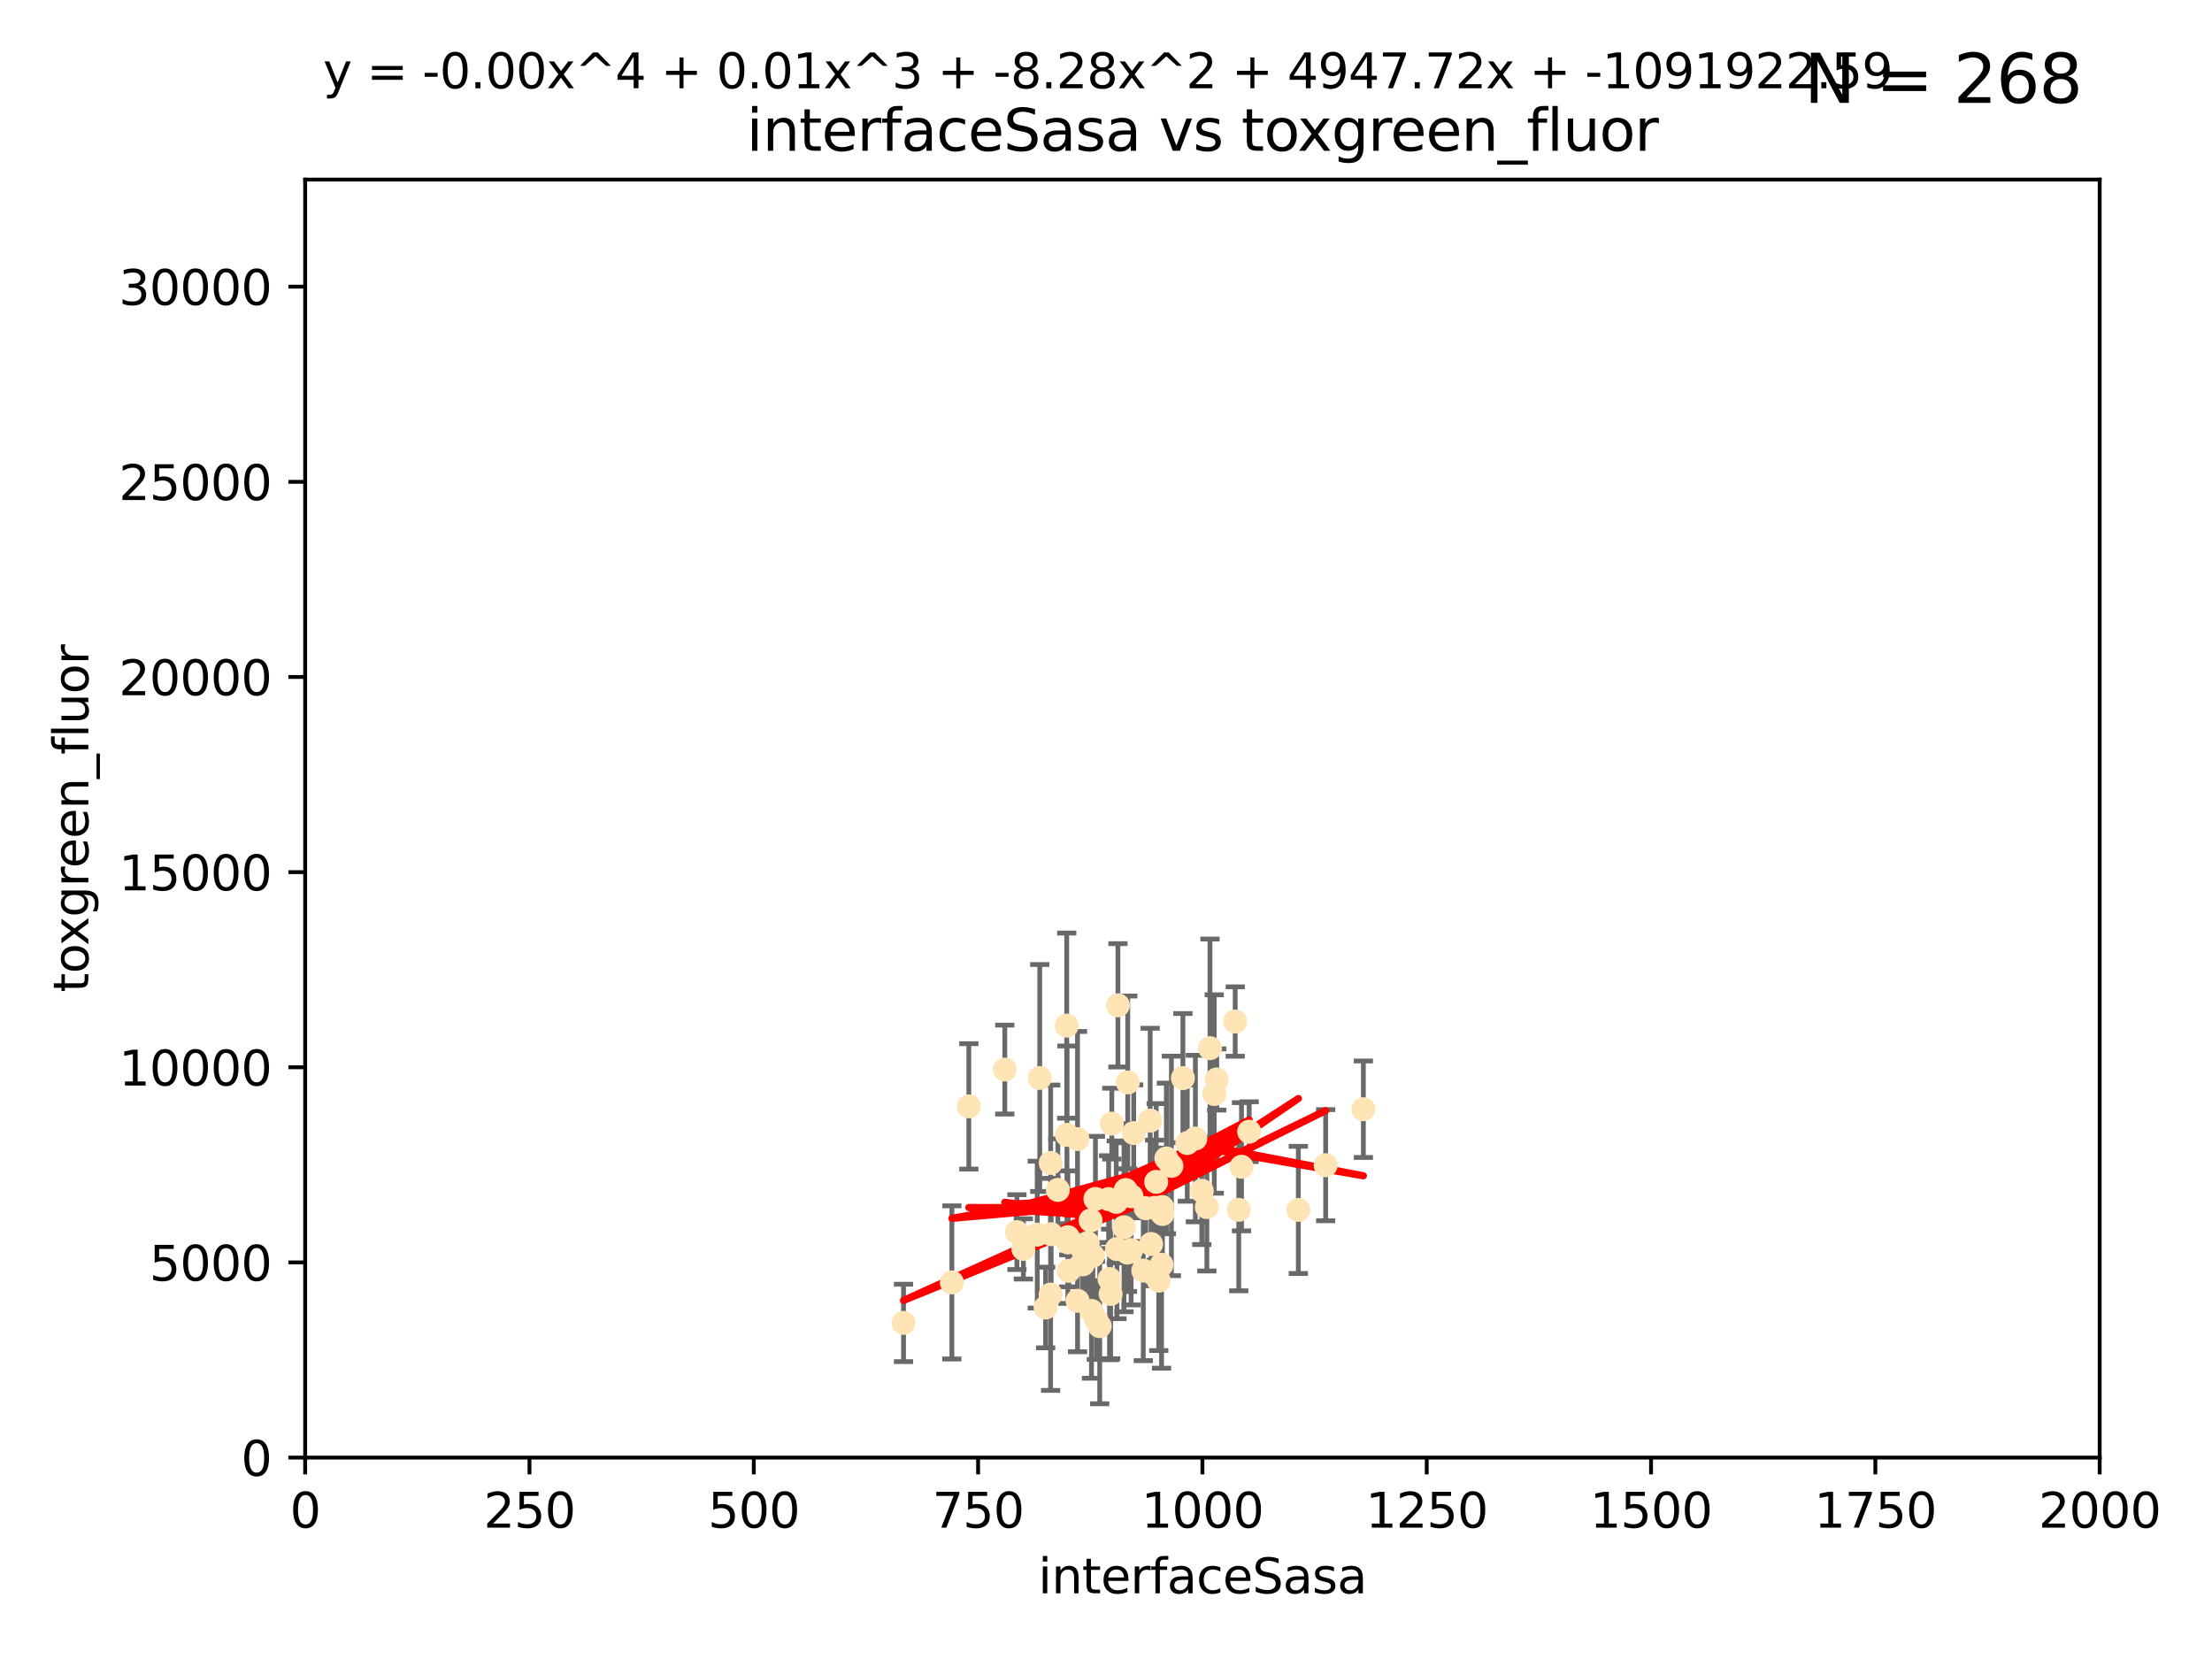 <?xml version="1.0" encoding="utf-8" standalone="no"?>
<!DOCTYPE svg PUBLIC "-//W3C//DTD SVG 1.1//EN"
  "http://www.w3.org/Graphics/SVG/1.1/DTD/svg11.dtd">
<svg xmlns:xlink="http://www.w3.org/1999/xlink" width="460.8pt" height="345.6pt" viewBox="0 0 460.8 345.6" xmlns="http://www.w3.org/2000/svg" version="1.1">
 <defs>
  <style type="text/css">*{stroke-linejoin: round; stroke-linecap: butt}</style>
 </defs>
 <g id="figure_1">
  <g id="patch_1">
   <path d="M 0 345.6 
L 460.8 345.6 
L 460.8 0 
L 0 0 
z
" style="fill: #ffffff"/>
  </g>
  <g id="axes_1">
   <g id="patch_2">
    <path d="M 63.571 303.64 
L 437.4 303.64 
L 437.4 37.411 
L 63.571 37.411 
z
" style="fill: #ffffff"/>
   </g>
   <g id="PathCollection_1">
    <defs>
     <path id="me6b1d1c16d" d="M 0 1.118 
C 0.297 1.118 0.581 1 0.791 0.791 
C 1 0.581 1.118 0.297 1.118 0 
C 1.118 -0.297 1 -0.581 0.791 -0.791 
C 0.581 -1 0.297 -1.118 0 -1.118 
C -0.297 -1.118 -0.581 -1 -0.791 -0.791 
C -1 -0.581 -1.118 -0.297 -1.118 0 
C -1.118 0.297 -1 0.581 -0.791 0.791 
C -0.581 1 -0.297 1.118 0 1.118 
z
" style="stroke: #ffe4b5"/>
    </defs>
    <g clip-path="url(#p3b00c43152)">
     <use xlink:href="#me6b1d1c16d" x="230.944" y="249.791" style="fill: #ffe4b5; stroke: #ffe4b5"/>
     <use xlink:href="#me6b1d1c16d" x="257.317" y="212.802" style="fill: #ffe4b5; stroke: #ffe4b5"/>
     <use xlink:href="#me6b1d1c16d" x="253.473" y="224.873" style="fill: #ffe4b5; stroke: #ffe4b5"/>
     <use xlink:href="#me6b1d1c16d" x="284.016" y="231.067" style="fill: #ffe4b5; stroke: #ffe4b5"/>
     <use xlink:href="#me6b1d1c16d" x="252.951" y="227.903" style="fill: #ffe4b5; stroke: #ffe4b5"/>
     <use xlink:href="#me6b1d1c16d" x="238.166" y="264.692" style="fill: #ffe4b5; stroke: #ffe4b5"/>
     <use xlink:href="#me6b1d1c16d" x="224.473" y="270.979" style="fill: #ffe4b5; stroke: #ffe4b5"/>
     <use xlink:href="#me6b1d1c16d" x="258.058" y="252.033" style="fill: #ffe4b5; stroke: #ffe4b5"/>
     <use xlink:href="#me6b1d1c16d" x="250.357" y="248.068" style="fill: #ffe4b5; stroke: #ffe4b5"/>
     <use xlink:href="#me6b1d1c16d" x="234.146" y="255.665" style="fill: #ffe4b5; stroke: #ffe4b5"/>
     <use xlink:href="#me6b1d1c16d" x="222.456" y="257.718" style="fill: #ffe4b5; stroke: #ffe4b5"/>
     <use xlink:href="#me6b1d1c16d" x="242.065" y="251.455" style="fill: #ffe4b5; stroke: #ffe4b5"/>
     <use xlink:href="#me6b1d1c16d" x="241.972" y="263.475" style="fill: #ffe4b5; stroke: #ffe4b5"/>
     <use xlink:href="#me6b1d1c16d" x="270.467" y="252.047" style="fill: #ffe4b5; stroke: #ffe4b5"/>
     <use xlink:href="#me6b1d1c16d" x="234.932" y="225.488" style="fill: #ffe4b5; stroke: #ffe4b5"/>
     <use xlink:href="#me6b1d1c16d" x="240.856" y="246.202" style="fill: #ffe4b5; stroke: #ffe4b5"/>
     <use xlink:href="#me6b1d1c16d" x="251.411" y="251.458" style="fill: #ffe4b5; stroke: #ffe4b5"/>
     <use xlink:href="#me6b1d1c16d" x="220.37" y="247.882" style="fill: #ffe4b5; stroke: #ffe4b5"/>
     <use xlink:href="#me6b1d1c16d" x="232.527" y="250.374" style="fill: #ffe4b5; stroke: #ffe4b5"/>
     <use xlink:href="#me6b1d1c16d" x="244.026" y="242.885" style="fill: #ffe4b5; stroke: #ffe4b5"/>
     <use xlink:href="#me6b1d1c16d" x="247.332" y="238.115" style="fill: #ffe4b5; stroke: #ffe4b5"/>
     <use xlink:href="#me6b1d1c16d" x="242.979" y="241.324" style="fill: #ffe4b5; stroke: #ffe4b5"/>
     <use xlink:href="#me6b1d1c16d" x="227.196" y="254.237" style="fill: #ffe4b5; stroke: #ffe4b5"/>
     <use xlink:href="#me6b1d1c16d" x="222.639" y="264.738" style="fill: #ffe4b5; stroke: #ffe4b5"/>
     <use xlink:href="#me6b1d1c16d" x="260.224" y="235.752" style="fill: #ffe4b5; stroke: #ffe4b5"/>
     <use xlink:href="#me6b1d1c16d" x="234.51" y="247.907" style="fill: #ffe4b5; stroke: #ffe4b5"/>
     <use xlink:href="#me6b1d1c16d" x="224.465" y="237.288" style="fill: #ffe4b5; stroke: #ffe4b5"/>
     <use xlink:href="#me6b1d1c16d" x="216.077" y="257.194" style="fill: #ffe4b5; stroke: #ffe4b5"/>
     <use xlink:href="#me6b1d1c16d" x="209.316" y="222.809" style="fill: #ffe4b5; stroke: #ffe4b5"/>
     <use xlink:href="#me6b1d1c16d" x="229.09" y="276.261" style="fill: #ffe4b5; stroke: #ffe4b5"/>
     <use xlink:href="#me6b1d1c16d" x="218.858" y="269.678" style="fill: #ffe4b5; stroke: #ffe4b5"/>
     <use xlink:href="#me6b1d1c16d" x="218.972" y="257.103" style="fill: #ffe4b5; stroke: #ffe4b5"/>
     <use xlink:href="#me6b1d1c16d" x="231.364" y="269.55" style="fill: #ffe4b5; stroke: #ffe4b5"/>
     <use xlink:href="#me6b1d1c16d" x="218.877" y="242.263" style="fill: #ffe4b5; stroke: #ffe4b5"/>
     <use xlink:href="#me6b1d1c16d" x="258.628" y="243.055" style="fill: #ffe4b5; stroke: #ffe4b5"/>
     <use xlink:href="#me6b1d1c16d" x="222.508" y="258.822" style="fill: #ffe4b5; stroke: #ffe4b5"/>
     <use xlink:href="#me6b1d1c16d" x="227.662" y="261.588" style="fill: #ffe4b5; stroke: #ffe4b5"/>
     <use xlink:href="#me6b1d1c16d" x="231.609" y="234.075" style="fill: #ffe4b5; stroke: #ffe4b5"/>
     <use xlink:href="#me6b1d1c16d" x="216.6" y="224.564" style="fill: #ffe4b5; stroke: #ffe4b5"/>
     <use xlink:href="#me6b1d1c16d" x="238.682" y="251.692" style="fill: #ffe4b5; stroke: #ffe4b5"/>
     <use xlink:href="#me6b1d1c16d" x="198.294" y="267.149" style="fill: #ffe4b5; stroke: #ffe4b5"/>
     <use xlink:href="#me6b1d1c16d" x="246.422" y="224.589" style="fill: #ffe4b5; stroke: #ffe4b5"/>
     <use xlink:href="#me6b1d1c16d" x="235.632" y="260.418" style="fill: #ffe4b5; stroke: #ffe4b5"/>
     <use xlink:href="#me6b1d1c16d" x="252.065" y="218.347" style="fill: #ffe4b5; stroke: #ffe4b5"/>
     <use xlink:href="#me6b1d1c16d" x="213.191" y="260.168" style="fill: #ffe4b5; stroke: #ffe4b5"/>
     <use xlink:href="#me6b1d1c16d" x="217.82" y="272.377" style="fill: #ffe4b5; stroke: #ffe4b5"/>
     <use xlink:href="#me6b1d1c16d" x="234.865" y="260.939" style="fill: #ffe4b5; stroke: #ffe4b5"/>
     <use xlink:href="#me6b1d1c16d" x="276.158" y="242.731" style="fill: #ffe4b5; stroke: #ffe4b5"/>
     <use xlink:href="#me6b1d1c16d" x="232.678" y="260.2" style="fill: #ffe4b5; stroke: #ffe4b5"/>
     <use xlink:href="#me6b1d1c16d" x="226.589" y="258.979" style="fill: #ffe4b5; stroke: #ffe4b5"/>
     <use xlink:href="#me6b1d1c16d" x="225.557" y="263.39" style="fill: #ffe4b5; stroke: #ffe4b5"/>
     <use xlink:href="#me6b1d1c16d" x="241.39" y="266.787" style="fill: #ffe4b5; stroke: #ffe4b5"/>
     <use xlink:href="#me6b1d1c16d" x="249.02" y="237.179" style="fill: #ffe4b5; stroke: #ffe4b5"/>
     <use xlink:href="#me6b1d1c16d" x="225.673" y="260.652" style="fill: #ffe4b5; stroke: #ffe4b5"/>
     <use xlink:href="#me6b1d1c16d" x="222.217" y="213.654" style="fill: #ffe4b5; stroke: #ffe4b5"/>
     <use xlink:href="#me6b1d1c16d" x="211.839" y="256.674" style="fill: #ffe4b5; stroke: #ffe4b5"/>
     <use xlink:href="#me6b1d1c16d" x="240.525" y="251.615" style="fill: #ffe4b5; stroke: #ffe4b5"/>
     <use xlink:href="#me6b1d1c16d" x="232.884" y="209.421" style="fill: #ffe4b5; stroke: #ffe4b5"/>
     <use xlink:href="#me6b1d1c16d" x="242.155" y="252.889" style="fill: #ffe4b5; stroke: #ffe4b5"/>
     <use xlink:href="#me6b1d1c16d" x="239.789" y="259.156" style="fill: #ffe4b5; stroke: #ffe4b5"/>
     <use xlink:href="#me6b1d1c16d" x="228.2" y="249.756" style="fill: #ffe4b5; stroke: #ffe4b5"/>
     <use xlink:href="#me6b1d1c16d" x="236.172" y="236.039" style="fill: #ffe4b5; stroke: #ffe4b5"/>
     <use xlink:href="#me6b1d1c16d" x="188.221" y="275.586" style="fill: #ffe4b5; stroke: #ffe4b5"/>
     <use xlink:href="#me6b1d1c16d" x="227.377" y="273.091" style="fill: #ffe4b5; stroke: #ffe4b5"/>
     <use xlink:href="#me6b1d1c16d" x="231.136" y="266.448" style="fill: #ffe4b5; stroke: #ffe4b5"/>
     <use xlink:href="#me6b1d1c16d" x="235.708" y="249.204" style="fill: #ffe4b5; stroke: #ffe4b5"/>
     <use xlink:href="#me6b1d1c16d" x="201.826" y="230.478" style="fill: #ffe4b5; stroke: #ffe4b5"/>
     <use xlink:href="#me6b1d1c16d" x="228.389" y="274.972" style="fill: #ffe4b5; stroke: #ffe4b5"/>
     <use xlink:href="#me6b1d1c16d" x="239.6" y="233.435" style="fill: #ffe4b5; stroke: #ffe4b5"/>
     <use xlink:href="#me6b1d1c16d" x="222.265" y="236.407" style="fill: #ffe4b5; stroke: #ffe4b5"/>
    </g>
   </g>
   <g id="matplotlib.axis_1">
    <g id="xtick_1">
     <g id="line2d_1">
      <defs>
       <path id="m1cfd32b2d1" d="M 0 0 
L 0 3.5 
" style="stroke: #000000; stroke-width: 0.8"/>
      </defs>
      <g>
       <use xlink:href="#m1cfd32b2d1" x="63.571" y="303.64" style="stroke: #000000; stroke-width: 0.8"/>
      </g>
     </g>
     <g id="text_1">
      <!-- 0 -->
      <g transform="translate(60.39 318.238)scale(0.1 -0.1)">
       <defs>
        <path id="DejaVuSans-30" d="M 2034 4250 
Q 1547 4250 1301 3770 
Q 1056 3291 1056 2328 
Q 1056 1369 1301 889 
Q 1547 409 2034 409 
Q 2525 409 2770 889 
Q 3016 1369 3016 2328 
Q 3016 3291 2770 3770 
Q 2525 4250 2034 4250 
z
M 2034 4750 
Q 2819 4750 3233 4129 
Q 3647 3509 3647 2328 
Q 3647 1150 3233 529 
Q 2819 -91 2034 -91 
Q 1250 -91 836 529 
Q 422 1150 422 2328 
Q 422 3509 836 4129 
Q 1250 4750 2034 4750 
z
" transform="scale(0.016)"/>
       </defs>
       <use xlink:href="#DejaVuSans-30"/>
      </g>
     </g>
    </g>
    <g id="xtick_2">
     <g id="line2d_2">
      <g>
       <use xlink:href="#m1cfd32b2d1" x="110.3" y="303.64" style="stroke: #000000; stroke-width: 0.8"/>
      </g>
     </g>
     <g id="text_2">
      <!-- 250 -->
      <g transform="translate(100.756 318.238)scale(0.1 -0.1)">
       <defs>
        <path id="DejaVuSans-32" d="M 1228 531 
L 3431 531 
L 3431 0 
L 469 0 
L 469 531 
Q 828 903 1448 1529 
Q 2069 2156 2228 2338 
Q 2531 2678 2651 2914 
Q 2772 3150 2772 3378 
Q 2772 3750 2511 3984 
Q 2250 4219 1831 4219 
Q 1534 4219 1204 4116 
Q 875 4013 500 3803 
L 500 4441 
Q 881 4594 1212 4672 
Q 1544 4750 1819 4750 
Q 2544 4750 2975 4387 
Q 3406 4025 3406 3419 
Q 3406 3131 3298 2873 
Q 3191 2616 2906 2266 
Q 2828 2175 2409 1742 
Q 1991 1309 1228 531 
z
" transform="scale(0.016)"/>
        <path id="DejaVuSans-35" d="M 691 4666 
L 3169 4666 
L 3169 4134 
L 1269 4134 
L 1269 2991 
Q 1406 3038 1543 3061 
Q 1681 3084 1819 3084 
Q 2600 3084 3056 2656 
Q 3513 2228 3513 1497 
Q 3513 744 3044 326 
Q 2575 -91 1722 -91 
Q 1428 -91 1123 -41 
Q 819 9 494 109 
L 494 744 
Q 775 591 1075 516 
Q 1375 441 1709 441 
Q 2250 441 2565 725 
Q 2881 1009 2881 1497 
Q 2881 1984 2565 2268 
Q 2250 2553 1709 2553 
Q 1456 2553 1204 2497 
Q 953 2441 691 2322 
L 691 4666 
z
" transform="scale(0.016)"/>
       </defs>
       <use xlink:href="#DejaVuSans-32"/>
       <use xlink:href="#DejaVuSans-35" x="63.623"/>
       <use xlink:href="#DejaVuSans-30" x="127.246"/>
      </g>
     </g>
    </g>
    <g id="xtick_3">
     <g id="line2d_3">
      <g>
       <use xlink:href="#m1cfd32b2d1" x="157.028" y="303.64" style="stroke: #000000; stroke-width: 0.8"/>
      </g>
     </g>
     <g id="text_3">
      <!-- 500 -->
      <g transform="translate(147.485 318.238)scale(0.1 -0.1)">
       <use xlink:href="#DejaVuSans-35"/>
       <use xlink:href="#DejaVuSans-30" x="63.623"/>
       <use xlink:href="#DejaVuSans-30" x="127.246"/>
      </g>
     </g>
    </g>
    <g id="xtick_4">
     <g id="line2d_4">
      <g>
       <use xlink:href="#m1cfd32b2d1" x="203.757" y="303.64" style="stroke: #000000; stroke-width: 0.8"/>
      </g>
     </g>
     <g id="text_4">
      <!-- 750 -->
      <g transform="translate(194.213 318.238)scale(0.1 -0.1)">
       <defs>
        <path id="DejaVuSans-37" d="M 525 4666 
L 3525 4666 
L 3525 4397 
L 1831 0 
L 1172 0 
L 2766 4134 
L 525 4134 
L 525 4666 
z
" transform="scale(0.016)"/>
       </defs>
       <use xlink:href="#DejaVuSans-37"/>
       <use xlink:href="#DejaVuSans-35" x="63.623"/>
       <use xlink:href="#DejaVuSans-30" x="127.246"/>
      </g>
     </g>
    </g>
    <g id="xtick_5">
     <g id="line2d_5">
      <g>
       <use xlink:href="#m1cfd32b2d1" x="250.486" y="303.64" style="stroke: #000000; stroke-width: 0.8"/>
      </g>
     </g>
     <g id="text_5">
      <!-- 1000 -->
      <g transform="translate(237.761 318.238)scale(0.1 -0.1)">
       <defs>
        <path id="DejaVuSans-31" d="M 794 531 
L 1825 531 
L 1825 4091 
L 703 3866 
L 703 4441 
L 1819 4666 
L 2450 4666 
L 2450 531 
L 3481 531 
L 3481 0 
L 794 0 
L 794 531 
z
" transform="scale(0.016)"/>
       </defs>
       <use xlink:href="#DejaVuSans-31"/>
       <use xlink:href="#DejaVuSans-30" x="63.623"/>
       <use xlink:href="#DejaVuSans-30" x="127.246"/>
       <use xlink:href="#DejaVuSans-30" x="190.869"/>
      </g>
     </g>
    </g>
    <g id="xtick_6">
     <g id="line2d_6">
      <g>
       <use xlink:href="#m1cfd32b2d1" x="297.214" y="303.64" style="stroke: #000000; stroke-width: 0.8"/>
      </g>
     </g>
     <g id="text_6">
      <!-- 1250 -->
      <g transform="translate(284.489 318.238)scale(0.1 -0.1)">
       <use xlink:href="#DejaVuSans-31"/>
       <use xlink:href="#DejaVuSans-32" x="63.623"/>
       <use xlink:href="#DejaVuSans-35" x="127.246"/>
       <use xlink:href="#DejaVuSans-30" x="190.869"/>
      </g>
     </g>
    </g>
    <g id="xtick_7">
     <g id="line2d_7">
      <g>
       <use xlink:href="#m1cfd32b2d1" x="343.943" y="303.64" style="stroke: #000000; stroke-width: 0.8"/>
      </g>
     </g>
     <g id="text_7">
      <!-- 1500 -->
      <g transform="translate(331.218 318.238)scale(0.1 -0.1)">
       <use xlink:href="#DejaVuSans-31"/>
       <use xlink:href="#DejaVuSans-35" x="63.623"/>
       <use xlink:href="#DejaVuSans-30" x="127.246"/>
       <use xlink:href="#DejaVuSans-30" x="190.869"/>
      </g>
     </g>
    </g>
    <g id="xtick_8">
     <g id="line2d_8">
      <g>
       <use xlink:href="#m1cfd32b2d1" x="390.671" y="303.64" style="stroke: #000000; stroke-width: 0.8"/>
      </g>
     </g>
     <g id="text_8">
      <!-- 1750 -->
      <g transform="translate(377.946 318.238)scale(0.1 -0.1)">
       <use xlink:href="#DejaVuSans-31"/>
       <use xlink:href="#DejaVuSans-37" x="63.623"/>
       <use xlink:href="#DejaVuSans-35" x="127.246"/>
       <use xlink:href="#DejaVuSans-30" x="190.869"/>
      </g>
     </g>
    </g>
    <g id="xtick_9">
     <g id="line2d_9">
      <g>
       <use xlink:href="#m1cfd32b2d1" x="437.4" y="303.64" style="stroke: #000000; stroke-width: 0.8"/>
      </g>
     </g>
     <g id="text_9">
      <!-- 2000 -->
      <g transform="translate(424.675 318.238)scale(0.1 -0.1)">
       <use xlink:href="#DejaVuSans-32"/>
       <use xlink:href="#DejaVuSans-30" x="63.623"/>
       <use xlink:href="#DejaVuSans-30" x="127.246"/>
       <use xlink:href="#DejaVuSans-30" x="190.869"/>
      </g>
     </g>
    </g>
    <g id="text_10">
     <!-- interfaceSasa -->
     <g transform="translate(216.279 331.917)scale(0.1 -0.1)">
      <defs>
       <path id="DejaVuSans-69" d="M 603 3500 
L 1178 3500 
L 1178 0 
L 603 0 
L 603 3500 
z
M 603 4863 
L 1178 4863 
L 1178 4134 
L 603 4134 
L 603 4863 
z
" transform="scale(0.016)"/>
       <path id="DejaVuSans-6e" d="M 3513 2113 
L 3513 0 
L 2938 0 
L 2938 2094 
Q 2938 2591 2744 2837 
Q 2550 3084 2163 3084 
Q 1697 3084 1428 2787 
Q 1159 2491 1159 1978 
L 1159 0 
L 581 0 
L 581 3500 
L 1159 3500 
L 1159 2956 
Q 1366 3272 1645 3428 
Q 1925 3584 2291 3584 
Q 2894 3584 3203 3211 
Q 3513 2838 3513 2113 
z
" transform="scale(0.016)"/>
       <path id="DejaVuSans-74" d="M 1172 4494 
L 1172 3500 
L 2356 3500 
L 2356 3053 
L 1172 3053 
L 1172 1153 
Q 1172 725 1289 603 
Q 1406 481 1766 481 
L 2356 481 
L 2356 0 
L 1766 0 
Q 1100 0 847 248 
Q 594 497 594 1153 
L 594 3053 
L 172 3053 
L 172 3500 
L 594 3500 
L 594 4494 
L 1172 4494 
z
" transform="scale(0.016)"/>
       <path id="DejaVuSans-65" d="M 3597 1894 
L 3597 1613 
L 953 1613 
Q 991 1019 1311 708 
Q 1631 397 2203 397 
Q 2534 397 2845 478 
Q 3156 559 3463 722 
L 3463 178 
Q 3153 47 2828 -22 
Q 2503 -91 2169 -91 
Q 1331 -91 842 396 
Q 353 884 353 1716 
Q 353 2575 817 3079 
Q 1281 3584 2069 3584 
Q 2775 3584 3186 3129 
Q 3597 2675 3597 1894 
z
M 3022 2063 
Q 3016 2534 2758 2815 
Q 2500 3097 2075 3097 
Q 1594 3097 1305 2825 
Q 1016 2553 972 2059 
L 3022 2063 
z
" transform="scale(0.016)"/>
       <path id="DejaVuSans-72" d="M 2631 2963 
Q 2534 3019 2420 3045 
Q 2306 3072 2169 3072 
Q 1681 3072 1420 2755 
Q 1159 2438 1159 1844 
L 1159 0 
L 581 0 
L 581 3500 
L 1159 3500 
L 1159 2956 
Q 1341 3275 1631 3429 
Q 1922 3584 2338 3584 
Q 2397 3584 2469 3576 
Q 2541 3569 2628 3553 
L 2631 2963 
z
" transform="scale(0.016)"/>
       <path id="DejaVuSans-66" d="M 2375 4863 
L 2375 4384 
L 1825 4384 
Q 1516 4384 1395 4259 
Q 1275 4134 1275 3809 
L 1275 3500 
L 2222 3500 
L 2222 3053 
L 1275 3053 
L 1275 0 
L 697 0 
L 697 3053 
L 147 3053 
L 147 3500 
L 697 3500 
L 697 3744 
Q 697 4328 969 4595 
Q 1241 4863 1831 4863 
L 2375 4863 
z
" transform="scale(0.016)"/>
       <path id="DejaVuSans-61" d="M 2194 1759 
Q 1497 1759 1228 1600 
Q 959 1441 959 1056 
Q 959 750 1161 570 
Q 1363 391 1709 391 
Q 2188 391 2477 730 
Q 2766 1069 2766 1631 
L 2766 1759 
L 2194 1759 
z
M 3341 1997 
L 3341 0 
L 2766 0 
L 2766 531 
Q 2569 213 2275 61 
Q 1981 -91 1556 -91 
Q 1019 -91 701 211 
Q 384 513 384 1019 
Q 384 1609 779 1909 
Q 1175 2209 1959 2209 
L 2766 2209 
L 2766 2266 
Q 2766 2663 2505 2880 
Q 2244 3097 1772 3097 
Q 1472 3097 1187 3025 
Q 903 2953 641 2809 
L 641 3341 
Q 956 3463 1253 3523 
Q 1550 3584 1831 3584 
Q 2591 3584 2966 3190 
Q 3341 2797 3341 1997 
z
" transform="scale(0.016)"/>
       <path id="DejaVuSans-63" d="M 3122 3366 
L 3122 2828 
Q 2878 2963 2633 3030 
Q 2388 3097 2138 3097 
Q 1578 3097 1268 2742 
Q 959 2388 959 1747 
Q 959 1106 1268 751 
Q 1578 397 2138 397 
Q 2388 397 2633 464 
Q 2878 531 3122 666 
L 3122 134 
Q 2881 22 2623 -34 
Q 2366 -91 2075 -91 
Q 1284 -91 818 406 
Q 353 903 353 1747 
Q 353 2603 823 3093 
Q 1294 3584 2113 3584 
Q 2378 3584 2631 3529 
Q 2884 3475 3122 3366 
z
" transform="scale(0.016)"/>
       <path id="DejaVuSans-53" d="M 3425 4513 
L 3425 3897 
Q 3066 4069 2747 4153 
Q 2428 4238 2131 4238 
Q 1616 4238 1336 4038 
Q 1056 3838 1056 3469 
Q 1056 3159 1242 3001 
Q 1428 2844 1947 2747 
L 2328 2669 
Q 3034 2534 3370 2195 
Q 3706 1856 3706 1288 
Q 3706 609 3251 259 
Q 2797 -91 1919 -91 
Q 1588 -91 1214 -16 
Q 841 59 441 206 
L 441 856 
Q 825 641 1194 531 
Q 1563 422 1919 422 
Q 2459 422 2753 634 
Q 3047 847 3047 1241 
Q 3047 1584 2836 1778 
Q 2625 1972 2144 2069 
L 1759 2144 
Q 1053 2284 737 2584 
Q 422 2884 422 3419 
Q 422 4038 858 4394 
Q 1294 4750 2059 4750 
Q 2388 4750 2728 4690 
Q 3069 4631 3425 4513 
z
" transform="scale(0.016)"/>
       <path id="DejaVuSans-73" d="M 2834 3397 
L 2834 2853 
Q 2591 2978 2328 3040 
Q 2066 3103 1784 3103 
Q 1356 3103 1142 2972 
Q 928 2841 928 2578 
Q 928 2378 1081 2264 
Q 1234 2150 1697 2047 
L 1894 2003 
Q 2506 1872 2764 1633 
Q 3022 1394 3022 966 
Q 3022 478 2636 193 
Q 2250 -91 1575 -91 
Q 1294 -91 989 -36 
Q 684 19 347 128 
L 347 722 
Q 666 556 975 473 
Q 1284 391 1588 391 
Q 1994 391 2212 530 
Q 2431 669 2431 922 
Q 2431 1156 2273 1281 
Q 2116 1406 1581 1522 
L 1381 1569 
Q 847 1681 609 1914 
Q 372 2147 372 2553 
Q 372 3047 722 3315 
Q 1072 3584 1716 3584 
Q 2034 3584 2315 3537 
Q 2597 3491 2834 3397 
z
" transform="scale(0.016)"/>
      </defs>
      <use xlink:href="#DejaVuSans-69"/>
      <use xlink:href="#DejaVuSans-6e" x="27.783"/>
      <use xlink:href="#DejaVuSans-74" x="91.162"/>
      <use xlink:href="#DejaVuSans-65" x="130.371"/>
      <use xlink:href="#DejaVuSans-72" x="191.895"/>
      <use xlink:href="#DejaVuSans-66" x="233.008"/>
      <use xlink:href="#DejaVuSans-61" x="268.213"/>
      <use xlink:href="#DejaVuSans-63" x="329.492"/>
      <use xlink:href="#DejaVuSans-65" x="384.473"/>
      <use xlink:href="#DejaVuSans-53" x="445.996"/>
      <use xlink:href="#DejaVuSans-61" x="509.473"/>
      <use xlink:href="#DejaVuSans-73" x="570.752"/>
      <use xlink:href="#DejaVuSans-61" x="622.852"/>
     </g>
    </g>
   </g>
   <g id="matplotlib.axis_2">
    <g id="ytick_1">
     <g id="line2d_10">
      <defs>
       <path id="maa7fd5e337" d="M 0 0 
L -3.5 0 
" style="stroke: #000000; stroke-width: 0.8"/>
      </defs>
      <g>
       <use xlink:href="#maa7fd5e337" x="63.571" y="303.64" style="stroke: #000000; stroke-width: 0.8"/>
      </g>
     </g>
     <g id="text_11">
      <!-- 0 -->
      <g transform="translate(50.209 307.439)scale(0.1 -0.1)">
       <use xlink:href="#DejaVuSans-30"/>
      </g>
     </g>
    </g>
    <g id="ytick_2">
     <g id="line2d_11">
      <g>
       <use xlink:href="#maa7fd5e337" x="63.571" y="262.986" style="stroke: #000000; stroke-width: 0.8"/>
      </g>
     </g>
     <g id="text_12">
      <!-- 5000 -->
      <g transform="translate(31.121 266.786)scale(0.1 -0.1)">
       <use xlink:href="#DejaVuSans-35"/>
       <use xlink:href="#DejaVuSans-30" x="63.623"/>
       <use xlink:href="#DejaVuSans-30" x="127.246"/>
       <use xlink:href="#DejaVuSans-30" x="190.869"/>
      </g>
     </g>
    </g>
    <g id="ytick_3">
     <g id="line2d_12">
      <g>
       <use xlink:href="#maa7fd5e337" x="63.571" y="222.333" style="stroke: #000000; stroke-width: 0.8"/>
      </g>
     </g>
     <g id="text_13">
      <!-- 10000 -->
      <g transform="translate(24.759 226.132)scale(0.1 -0.1)">
       <use xlink:href="#DejaVuSans-31"/>
       <use xlink:href="#DejaVuSans-30" x="63.623"/>
       <use xlink:href="#DejaVuSans-30" x="127.246"/>
       <use xlink:href="#DejaVuSans-30" x="190.869"/>
       <use xlink:href="#DejaVuSans-30" x="254.492"/>
      </g>
     </g>
    </g>
    <g id="ytick_4">
     <g id="line2d_13">
      <g>
       <use xlink:href="#maa7fd5e337" x="63.571" y="181.679" style="stroke: #000000; stroke-width: 0.8"/>
      </g>
     </g>
     <g id="text_14">
      <!-- 15000 -->
      <g transform="translate(24.759 185.478)scale(0.1 -0.1)">
       <use xlink:href="#DejaVuSans-31"/>
       <use xlink:href="#DejaVuSans-35" x="63.623"/>
       <use xlink:href="#DejaVuSans-30" x="127.246"/>
       <use xlink:href="#DejaVuSans-30" x="190.869"/>
       <use xlink:href="#DejaVuSans-30" x="254.492"/>
      </g>
     </g>
    </g>
    <g id="ytick_5">
     <g id="line2d_14">
      <g>
       <use xlink:href="#maa7fd5e337" x="63.571" y="141.026" style="stroke: #000000; stroke-width: 0.8"/>
      </g>
     </g>
     <g id="text_15">
      <!-- 20000 -->
      <g transform="translate(24.759 144.825)scale(0.1 -0.1)">
       <use xlink:href="#DejaVuSans-32"/>
       <use xlink:href="#DejaVuSans-30" x="63.623"/>
       <use xlink:href="#DejaVuSans-30" x="127.246"/>
       <use xlink:href="#DejaVuSans-30" x="190.869"/>
       <use xlink:href="#DejaVuSans-30" x="254.492"/>
      </g>
     </g>
    </g>
    <g id="ytick_6">
     <g id="line2d_15">
      <g>
       <use xlink:href="#maa7fd5e337" x="63.571" y="100.372" style="stroke: #000000; stroke-width: 0.8"/>
      </g>
     </g>
     <g id="text_16">
      <!-- 25000 -->
      <g transform="translate(24.759 104.171)scale(0.1 -0.1)">
       <use xlink:href="#DejaVuSans-32"/>
       <use xlink:href="#DejaVuSans-35" x="63.623"/>
       <use xlink:href="#DejaVuSans-30" x="127.246"/>
       <use xlink:href="#DejaVuSans-30" x="190.869"/>
       <use xlink:href="#DejaVuSans-30" x="254.492"/>
      </g>
     </g>
    </g>
    <g id="ytick_7">
     <g id="line2d_16">
      <g>
       <use xlink:href="#maa7fd5e337" x="63.571" y="59.718" style="stroke: #000000; stroke-width: 0.8"/>
      </g>
     </g>
     <g id="text_17">
      <!-- 30000 -->
      <g transform="translate(24.759 63.518)scale(0.1 -0.1)">
       <defs>
        <path id="DejaVuSans-33" d="M 2597 2516 
Q 3050 2419 3304 2112 
Q 3559 1806 3559 1356 
Q 3559 666 3084 287 
Q 2609 -91 1734 -91 
Q 1441 -91 1130 -33 
Q 819 25 488 141 
L 488 750 
Q 750 597 1062 519 
Q 1375 441 1716 441 
Q 2309 441 2620 675 
Q 2931 909 2931 1356 
Q 2931 1769 2642 2001 
Q 2353 2234 1838 2234 
L 1294 2234 
L 1294 2753 
L 1863 2753 
Q 2328 2753 2575 2939 
Q 2822 3125 2822 3475 
Q 2822 3834 2567 4026 
Q 2313 4219 1838 4219 
Q 1578 4219 1281 4162 
Q 984 4106 628 3988 
L 628 4550 
Q 988 4650 1302 4700 
Q 1616 4750 1894 4750 
Q 2613 4750 3031 4423 
Q 3450 4097 3450 3541 
Q 3450 3153 3228 2886 
Q 3006 2619 2597 2516 
z
" transform="scale(0.016)"/>
       </defs>
       <use xlink:href="#DejaVuSans-33"/>
       <use xlink:href="#DejaVuSans-30" x="63.623"/>
       <use xlink:href="#DejaVuSans-30" x="127.246"/>
       <use xlink:href="#DejaVuSans-30" x="190.869"/>
       <use xlink:href="#DejaVuSans-30" x="254.492"/>
      </g>
     </g>
    </g>
    <g id="text_18">
     <!-- toxgreen_fluor -->
     <g transform="translate(18.401 206.72)rotate(-90)scale(0.1 -0.1)">
      <defs>
       <path id="DejaVuSans-6f" d="M 1959 3097 
Q 1497 3097 1228 2736 
Q 959 2375 959 1747 
Q 959 1119 1226 758 
Q 1494 397 1959 397 
Q 2419 397 2687 759 
Q 2956 1122 2956 1747 
Q 2956 2369 2687 2733 
Q 2419 3097 1959 3097 
z
M 1959 3584 
Q 2709 3584 3137 3096 
Q 3566 2609 3566 1747 
Q 3566 888 3137 398 
Q 2709 -91 1959 -91 
Q 1206 -91 779 398 
Q 353 888 353 1747 
Q 353 2609 779 3096 
Q 1206 3584 1959 3584 
z
" transform="scale(0.016)"/>
       <path id="DejaVuSans-78" d="M 3513 3500 
L 2247 1797 
L 3578 0 
L 2900 0 
L 1881 1375 
L 863 0 
L 184 0 
L 1544 1831 
L 300 3500 
L 978 3500 
L 1906 2253 
L 2834 3500 
L 3513 3500 
z
" transform="scale(0.016)"/>
       <path id="DejaVuSans-67" d="M 2906 1791 
Q 2906 2416 2648 2759 
Q 2391 3103 1925 3103 
Q 1463 3103 1205 2759 
Q 947 2416 947 1791 
Q 947 1169 1205 825 
Q 1463 481 1925 481 
Q 2391 481 2648 825 
Q 2906 1169 2906 1791 
z
M 3481 434 
Q 3481 -459 3084 -895 
Q 2688 -1331 1869 -1331 
Q 1566 -1331 1297 -1286 
Q 1028 -1241 775 -1147 
L 775 -588 
Q 1028 -725 1275 -790 
Q 1522 -856 1778 -856 
Q 2344 -856 2625 -561 
Q 2906 -266 2906 331 
L 2906 616 
Q 2728 306 2450 153 
Q 2172 0 1784 0 
Q 1141 0 747 490 
Q 353 981 353 1791 
Q 353 2603 747 3093 
Q 1141 3584 1784 3584 
Q 2172 3584 2450 3431 
Q 2728 3278 2906 2969 
L 2906 3500 
L 3481 3500 
L 3481 434 
z
" transform="scale(0.016)"/>
       <path id="DejaVuSans-5f" d="M 3263 -1063 
L 3263 -1509 
L -63 -1509 
L -63 -1063 
L 3263 -1063 
z
" transform="scale(0.016)"/>
       <path id="DejaVuSans-6c" d="M 603 4863 
L 1178 4863 
L 1178 0 
L 603 0 
L 603 4863 
z
" transform="scale(0.016)"/>
       <path id="DejaVuSans-75" d="M 544 1381 
L 544 3500 
L 1119 3500 
L 1119 1403 
Q 1119 906 1312 657 
Q 1506 409 1894 409 
Q 2359 409 2629 706 
Q 2900 1003 2900 1516 
L 2900 3500 
L 3475 3500 
L 3475 0 
L 2900 0 
L 2900 538 
Q 2691 219 2414 64 
Q 2138 -91 1772 -91 
Q 1169 -91 856 284 
Q 544 659 544 1381 
z
M 1991 3584 
L 1991 3584 
z
" transform="scale(0.016)"/>
      </defs>
      <use xlink:href="#DejaVuSans-74"/>
      <use xlink:href="#DejaVuSans-6f" x="39.209"/>
      <use xlink:href="#DejaVuSans-78" x="97.266"/>
      <use xlink:href="#DejaVuSans-67" x="156.445"/>
      <use xlink:href="#DejaVuSans-72" x="219.922"/>
      <use xlink:href="#DejaVuSans-65" x="258.785"/>
      <use xlink:href="#DejaVuSans-65" x="320.309"/>
      <use xlink:href="#DejaVuSans-6e" x="381.832"/>
      <use xlink:href="#DejaVuSans-5f" x="445.211"/>
      <use xlink:href="#DejaVuSans-66" x="495.211"/>
      <use xlink:href="#DejaVuSans-6c" x="530.416"/>
      <use xlink:href="#DejaVuSans-75" x="558.199"/>
      <use xlink:href="#DejaVuSans-6f" x="621.578"/>
      <use xlink:href="#DejaVuSans-72" x="682.76"/>
     </g>
    </g>
   </g>
   <g id="LineCollection_1">
    <path d="M 230.944 258.832 
L 230.944 240.751 
" clip-path="url(#p3b00c43152)" style="fill: none; stroke: #696969"/>
    <path d="M 257.317 220.032 
L 257.317 205.573 
" clip-path="url(#p3b00c43152)" style="fill: none; stroke: #696969"/>
    <path d="M 253.473 231.243 
L 253.473 218.504 
" clip-path="url(#p3b00c43152)" style="fill: none; stroke: #696969"/>
    <path d="M 284.016 241.119 
L 284.016 221.015 
" clip-path="url(#p3b00c43152)" style="fill: none; stroke: #696969"/>
    <path d="M 252.951 248.569 
L 252.951 207.238 
" clip-path="url(#p3b00c43152)" style="fill: none; stroke: #696969"/>
    <path d="M 238.166 283.445 
L 238.166 245.938 
" clip-path="url(#p3b00c43152)" style="fill: none; stroke: #696969"/>
    <path d="M 224.473 281.591 
L 224.473 260.367 
" clip-path="url(#p3b00c43152)" style="fill: none; stroke: #696969"/>
    <path d="M 258.058 268.9 
L 258.058 235.166 
" clip-path="url(#p3b00c43152)" style="fill: none; stroke: #696969"/>
    <path d="M 250.357 259.254 
L 250.357 236.882 
" clip-path="url(#p3b00c43152)" style="fill: none; stroke: #696969"/>
    <path d="M 234.146 273.27 
L 234.146 238.061 
" clip-path="url(#p3b00c43152)" style="fill: none; stroke: #696969"/>
    <path d="M 222.456 271.52 
L 222.456 243.915 
" clip-path="url(#p3b00c43152)" style="fill: none; stroke: #696969"/>
    <path d="M 242.065 263.752 
L 242.065 239.159 
" clip-path="url(#p3b00c43152)" style="fill: none; stroke: #696969"/>
    <path d="M 241.972 285.018 
L 241.972 241.932 
" clip-path="url(#p3b00c43152)" style="fill: none; stroke: #696969"/>
    <path d="M 270.467 265.298 
L 270.467 238.796 
" clip-path="url(#p3b00c43152)" style="fill: none; stroke: #696969"/>
    <path d="M 234.932 243.487 
L 234.932 207.489 
" clip-path="url(#p3b00c43152)" style="fill: none; stroke: #696969"/>
    <path d="M 240.856 262.505 
L 240.856 229.899 
" clip-path="url(#p3b00c43152)" style="fill: none; stroke: #696969"/>
    <path d="M 251.411 264.768 
L 251.411 238.148 
" clip-path="url(#p3b00c43152)" style="fill: none; stroke: #696969"/>
    <path d="M 220.37 258.528 
L 220.37 237.236 
" clip-path="url(#p3b00c43152)" style="fill: none; stroke: #696969"/>
    <path d="M 232.527 263.068 
L 232.527 237.68 
" clip-path="url(#p3b00c43152)" style="fill: none; stroke: #696969"/>
    <path d="M 244.026 265.745 
L 244.026 220.025 
" clip-path="url(#p3b00c43152)" style="fill: none; stroke: #696969"/>
    <path d="M 247.332 250.233 
L 247.332 225.998 
" clip-path="url(#p3b00c43152)" style="fill: none; stroke: #696969"/>
    <path d="M 242.979 257.002 
L 242.979 225.646 
" clip-path="url(#p3b00c43152)" style="fill: none; stroke: #696969"/>
    <path d="M 227.196 259.47 
L 227.196 249.004 
" clip-path="url(#p3b00c43152)" style="fill: none; stroke: #696969"/>
    <path d="M 222.639 268.067 
L 222.639 261.409 
" clip-path="url(#p3b00c43152)" style="fill: none; stroke: #696969"/>
    <path d="M 260.224 241.982 
L 260.224 229.521 
" clip-path="url(#p3b00c43152)" style="fill: none; stroke: #696969"/>
    <path d="M 234.51 261.733 
L 234.51 234.081 
" clip-path="url(#p3b00c43152)" style="fill: none; stroke: #696969"/>
    <path d="M 224.465 259.699 
L 224.465 214.876 
" clip-path="url(#p3b00c43152)" style="fill: none; stroke: #696969"/>
    <path d="M 216.077 272.496 
L 216.077 241.892 
" clip-path="url(#p3b00c43152)" style="fill: none; stroke: #696969"/>
    <path d="M 209.316 232.071 
L 209.316 213.548 
" clip-path="url(#p3b00c43152)" style="fill: none; stroke: #696969"/>
    <path d="M 229.09 292.428 
L 229.09 260.093 
" clip-path="url(#p3b00c43152)" style="fill: none; stroke: #696969"/>
    <path d="M 218.858 289.643 
L 218.858 249.712 
" clip-path="url(#p3b00c43152)" style="fill: none; stroke: #696969"/>
    <path d="M 218.972 268.73 
L 218.972 245.476 
" clip-path="url(#p3b00c43152)" style="fill: none; stroke: #696969"/>
    <path d="M 231.364 283.046 
L 231.364 256.054 
" clip-path="url(#p3b00c43152)" style="fill: none; stroke: #696969"/>
    <path d="M 218.877 258.487 
L 218.877 226.04 
" clip-path="url(#p3b00c43152)" style="fill: none; stroke: #696969"/>
    <path d="M 258.628 256.404 
L 258.628 229.706 
" clip-path="url(#p3b00c43152)" style="fill: none; stroke: #696969"/>
    <path d="M 222.508 265.496 
L 222.508 252.148 
" clip-path="url(#p3b00c43152)" style="fill: none; stroke: #696969"/>
    <path d="M 227.662 273.762 
L 227.662 249.414 
" clip-path="url(#p3b00c43152)" style="fill: none; stroke: #696969"/>
    <path d="M 231.609 241.454 
L 231.609 226.696 
" clip-path="url(#p3b00c43152)" style="fill: none; stroke: #696969"/>
    <path d="M 216.6 248.198 
L 216.6 200.931 
" clip-path="url(#p3b00c43152)" style="fill: none; stroke: #696969"/>
    <path d="M 238.682 258.613 
L 238.682 244.772 
" clip-path="url(#p3b00c43152)" style="fill: none; stroke: #696969"/>
    <path d="M 198.294 283.104 
L 198.294 251.194 
" clip-path="url(#p3b00c43152)" style="fill: none; stroke: #696969"/>
    <path d="M 246.422 238.042 
L 246.422 211.137 
" clip-path="url(#p3b00c43152)" style="fill: none; stroke: #696969"/>
    <path d="M 235.632 271.844 
L 235.632 248.991 
" clip-path="url(#p3b00c43152)" style="fill: none; stroke: #696969"/>
    <path d="M 252.065 241.072 
L 252.065 195.622 
" clip-path="url(#p3b00c43152)" style="fill: none; stroke: #696969"/>
    <path d="M 213.191 266.44 
L 213.191 253.897 
" clip-path="url(#p3b00c43152)" style="fill: none; stroke: #696969"/>
    <path d="M 217.82 280.771 
L 217.82 263.983 
" clip-path="url(#p3b00c43152)" style="fill: none; stroke: #696969"/>
    <path d="M 234.865 269.046 
L 234.865 252.831 
" clip-path="url(#p3b00c43152)" style="fill: none; stroke: #696969"/>
    <path d="M 276.158 254.304 
L 276.158 231.158 
" clip-path="url(#p3b00c43152)" style="fill: none; stroke: #696969"/>
    <path d="M 232.678 274.702 
L 232.678 245.699 
" clip-path="url(#p3b00c43152)" style="fill: none; stroke: #696969"/>
    <path d="M 226.589 270.187 
L 226.589 247.772 
" clip-path="url(#p3b00c43152)" style="fill: none; stroke: #696969"/>
    <path d="M 225.557 270.759 
L 225.557 256.021 
" clip-path="url(#p3b00c43152)" style="fill: none; stroke: #696969"/>
    <path d="M 241.39 281.343 
L 241.39 252.231 
" clip-path="url(#p3b00c43152)" style="fill: none; stroke: #696969"/>
    <path d="M 249.02 254.521 
L 249.02 219.838 
" clip-path="url(#p3b00c43152)" style="fill: none; stroke: #696969"/>
    <path d="M 225.673 270.642 
L 225.673 250.662 
" clip-path="url(#p3b00c43152)" style="fill: none; stroke: #696969"/>
    <path d="M 222.217 232.935 
L 222.217 194.373 
" clip-path="url(#p3b00c43152)" style="fill: none; stroke: #696969"/>
    <path d="M 211.839 264.469 
L 211.839 248.879 
" clip-path="url(#p3b00c43152)" style="fill: none; stroke: #696969"/>
    <path d="M 240.525 265.717 
L 240.525 237.512 
" clip-path="url(#p3b00c43152)" style="fill: none; stroke: #696969"/>
    <path d="M 232.884 222.268 
L 232.884 196.574 
" clip-path="url(#p3b00c43152)" style="fill: none; stroke: #696969"/>
    <path d="M 242.155 263.053 
L 242.155 242.725 
" clip-path="url(#p3b00c43152)" style="fill: none; stroke: #696969"/>
    <path d="M 239.789 267.862 
L 239.789 250.451 
" clip-path="url(#p3b00c43152)" style="fill: none; stroke: #696969"/>
    <path d="M 228.2 262.791 
L 228.2 236.721 
" clip-path="url(#p3b00c43152)" style="fill: none; stroke: #696969"/>
    <path d="M 236.172 246.086 
L 236.172 225.992 
" clip-path="url(#p3b00c43152)" style="fill: none; stroke: #696969"/>
    <path d="M 188.221 283.647 
L 188.221 267.525 
" clip-path="url(#p3b00c43152)" style="fill: none; stroke: #696969"/>
    <path d="M 227.377 287.119 
L 227.377 259.063 
" clip-path="url(#p3b00c43152)" style="fill: none; stroke: #696969"/>
    <path d="M 231.136 283.259 
L 231.136 249.637 
" clip-path="url(#p3b00c43152)" style="fill: none; stroke: #696969"/>
    <path d="M 235.708 253.701 
L 235.708 244.707 
" clip-path="url(#p3b00c43152)" style="fill: none; stroke: #696969"/>
    <path d="M 201.826 243.539 
L 201.826 217.416 
" clip-path="url(#p3b00c43152)" style="fill: none; stroke: #696969"/>
    <path d="M 228.389 283.18 
L 228.389 266.764 
" clip-path="url(#p3b00c43152)" style="fill: none; stroke: #696969"/>
    <path d="M 239.6 252.656 
L 239.6 214.213 
" clip-path="url(#p3b00c43152)" style="fill: none; stroke: #696969"/>
    <path d="M 222.265 254.916 
L 222.265 217.898 
" clip-path="url(#p3b00c43152)" style="fill: none; stroke: #696969"/>
   </g>
   <g id="line2d_17">
    <defs>
     <path id="m96a31f15f1" d="M 2 0 
L -2 -0 
" style="stroke: #696969"/>
    </defs>
    <g clip-path="url(#p3b00c43152)">
     <use xlink:href="#m96a31f15f1" x="230.944" y="258.832" style="fill: #696969; stroke: #696969"/>
     <use xlink:href="#m96a31f15f1" x="257.317" y="220.032" style="fill: #696969; stroke: #696969"/>
     <use xlink:href="#m96a31f15f1" x="253.473" y="231.243" style="fill: #696969; stroke: #696969"/>
     <use xlink:href="#m96a31f15f1" x="284.016" y="241.119" style="fill: #696969; stroke: #696969"/>
     <use xlink:href="#m96a31f15f1" x="252.951" y="248.569" style="fill: #696969; stroke: #696969"/>
     <use xlink:href="#m96a31f15f1" x="238.166" y="283.445" style="fill: #696969; stroke: #696969"/>
     <use xlink:href="#m96a31f15f1" x="224.473" y="281.591" style="fill: #696969; stroke: #696969"/>
     <use xlink:href="#m96a31f15f1" x="258.058" y="268.9" style="fill: #696969; stroke: #696969"/>
     <use xlink:href="#m96a31f15f1" x="250.357" y="259.254" style="fill: #696969; stroke: #696969"/>
     <use xlink:href="#m96a31f15f1" x="234.146" y="273.27" style="fill: #696969; stroke: #696969"/>
     <use xlink:href="#m96a31f15f1" x="222.456" y="271.52" style="fill: #696969; stroke: #696969"/>
     <use xlink:href="#m96a31f15f1" x="242.065" y="263.752" style="fill: #696969; stroke: #696969"/>
     <use xlink:href="#m96a31f15f1" x="241.972" y="285.018" style="fill: #696969; stroke: #696969"/>
     <use xlink:href="#m96a31f15f1" x="270.467" y="265.298" style="fill: #696969; stroke: #696969"/>
     <use xlink:href="#m96a31f15f1" x="234.932" y="243.487" style="fill: #696969; stroke: #696969"/>
     <use xlink:href="#m96a31f15f1" x="240.856" y="262.505" style="fill: #696969; stroke: #696969"/>
     <use xlink:href="#m96a31f15f1" x="251.411" y="264.768" style="fill: #696969; stroke: #696969"/>
     <use xlink:href="#m96a31f15f1" x="220.37" y="258.528" style="fill: #696969; stroke: #696969"/>
     <use xlink:href="#m96a31f15f1" x="232.527" y="263.068" style="fill: #696969; stroke: #696969"/>
     <use xlink:href="#m96a31f15f1" x="244.026" y="265.745" style="fill: #696969; stroke: #696969"/>
     <use xlink:href="#m96a31f15f1" x="247.332" y="250.233" style="fill: #696969; stroke: #696969"/>
     <use xlink:href="#m96a31f15f1" x="242.979" y="257.002" style="fill: #696969; stroke: #696969"/>
     <use xlink:href="#m96a31f15f1" x="227.196" y="259.47" style="fill: #696969; stroke: #696969"/>
     <use xlink:href="#m96a31f15f1" x="222.639" y="268.067" style="fill: #696969; stroke: #696969"/>
     <use xlink:href="#m96a31f15f1" x="260.224" y="241.982" style="fill: #696969; stroke: #696969"/>
     <use xlink:href="#m96a31f15f1" x="234.51" y="261.733" style="fill: #696969; stroke: #696969"/>
     <use xlink:href="#m96a31f15f1" x="224.465" y="259.699" style="fill: #696969; stroke: #696969"/>
     <use xlink:href="#m96a31f15f1" x="216.077" y="272.496" style="fill: #696969; stroke: #696969"/>
     <use xlink:href="#m96a31f15f1" x="209.316" y="232.071" style="fill: #696969; stroke: #696969"/>
     <use xlink:href="#m96a31f15f1" x="229.09" y="292.428" style="fill: #696969; stroke: #696969"/>
     <use xlink:href="#m96a31f15f1" x="218.858" y="289.643" style="fill: #696969; stroke: #696969"/>
     <use xlink:href="#m96a31f15f1" x="218.972" y="268.73" style="fill: #696969; stroke: #696969"/>
     <use xlink:href="#m96a31f15f1" x="231.364" y="283.046" style="fill: #696969; stroke: #696969"/>
     <use xlink:href="#m96a31f15f1" x="218.877" y="258.487" style="fill: #696969; stroke: #696969"/>
     <use xlink:href="#m96a31f15f1" x="258.628" y="256.404" style="fill: #696969; stroke: #696969"/>
     <use xlink:href="#m96a31f15f1" x="222.508" y="265.496" style="fill: #696969; stroke: #696969"/>
     <use xlink:href="#m96a31f15f1" x="227.662" y="273.762" style="fill: #696969; stroke: #696969"/>
     <use xlink:href="#m96a31f15f1" x="231.609" y="241.454" style="fill: #696969; stroke: #696969"/>
     <use xlink:href="#m96a31f15f1" x="216.6" y="248.198" style="fill: #696969; stroke: #696969"/>
     <use xlink:href="#m96a31f15f1" x="238.682" y="258.613" style="fill: #696969; stroke: #696969"/>
     <use xlink:href="#m96a31f15f1" x="198.294" y="283.104" style="fill: #696969; stroke: #696969"/>
     <use xlink:href="#m96a31f15f1" x="246.422" y="238.042" style="fill: #696969; stroke: #696969"/>
     <use xlink:href="#m96a31f15f1" x="235.632" y="271.844" style="fill: #696969; stroke: #696969"/>
     <use xlink:href="#m96a31f15f1" x="252.065" y="241.072" style="fill: #696969; stroke: #696969"/>
     <use xlink:href="#m96a31f15f1" x="213.191" y="266.44" style="fill: #696969; stroke: #696969"/>
     <use xlink:href="#m96a31f15f1" x="217.82" y="280.771" style="fill: #696969; stroke: #696969"/>
     <use xlink:href="#m96a31f15f1" x="234.865" y="269.046" style="fill: #696969; stroke: #696969"/>
     <use xlink:href="#m96a31f15f1" x="276.158" y="254.304" style="fill: #696969; stroke: #696969"/>
     <use xlink:href="#m96a31f15f1" x="232.678" y="274.702" style="fill: #696969; stroke: #696969"/>
     <use xlink:href="#m96a31f15f1" x="226.589" y="270.187" style="fill: #696969; stroke: #696969"/>
     <use xlink:href="#m96a31f15f1" x="225.557" y="270.759" style="fill: #696969; stroke: #696969"/>
     <use xlink:href="#m96a31f15f1" x="241.39" y="281.343" style="fill: #696969; stroke: #696969"/>
     <use xlink:href="#m96a31f15f1" x="249.02" y="254.521" style="fill: #696969; stroke: #696969"/>
     <use xlink:href="#m96a31f15f1" x="225.673" y="270.642" style="fill: #696969; stroke: #696969"/>
     <use xlink:href="#m96a31f15f1" x="222.217" y="232.935" style="fill: #696969; stroke: #696969"/>
     <use xlink:href="#m96a31f15f1" x="211.839" y="264.469" style="fill: #696969; stroke: #696969"/>
     <use xlink:href="#m96a31f15f1" x="240.525" y="265.717" style="fill: #696969; stroke: #696969"/>
     <use xlink:href="#m96a31f15f1" x="232.884" y="222.268" style="fill: #696969; stroke: #696969"/>
     <use xlink:href="#m96a31f15f1" x="242.155" y="263.053" style="fill: #696969; stroke: #696969"/>
     <use xlink:href="#m96a31f15f1" x="239.789" y="267.862" style="fill: #696969; stroke: #696969"/>
     <use xlink:href="#m96a31f15f1" x="228.2" y="262.791" style="fill: #696969; stroke: #696969"/>
     <use xlink:href="#m96a31f15f1" x="236.172" y="246.086" style="fill: #696969; stroke: #696969"/>
     <use xlink:href="#m96a31f15f1" x="188.221" y="283.647" style="fill: #696969; stroke: #696969"/>
     <use xlink:href="#m96a31f15f1" x="227.377" y="287.119" style="fill: #696969; stroke: #696969"/>
     <use xlink:href="#m96a31f15f1" x="231.136" y="283.259" style="fill: #696969; stroke: #696969"/>
     <use xlink:href="#m96a31f15f1" x="235.708" y="253.701" style="fill: #696969; stroke: #696969"/>
     <use xlink:href="#m96a31f15f1" x="201.826" y="243.539" style="fill: #696969; stroke: #696969"/>
     <use xlink:href="#m96a31f15f1" x="228.389" y="283.18" style="fill: #696969; stroke: #696969"/>
     <use xlink:href="#m96a31f15f1" x="239.6" y="252.656" style="fill: #696969; stroke: #696969"/>
     <use xlink:href="#m96a31f15f1" x="222.265" y="254.916" style="fill: #696969; stroke: #696969"/>
    </g>
   </g>
   <g id="line2d_18">
    <g clip-path="url(#p3b00c43152)">
     <use xlink:href="#m96a31f15f1" x="230.944" y="240.751" style="fill: #696969; stroke: #696969"/>
     <use xlink:href="#m96a31f15f1" x="257.317" y="205.573" style="fill: #696969; stroke: #696969"/>
     <use xlink:href="#m96a31f15f1" x="253.473" y="218.504" style="fill: #696969; stroke: #696969"/>
     <use xlink:href="#m96a31f15f1" x="284.016" y="221.015" style="fill: #696969; stroke: #696969"/>
     <use xlink:href="#m96a31f15f1" x="252.951" y="207.238" style="fill: #696969; stroke: #696969"/>
     <use xlink:href="#m96a31f15f1" x="238.166" y="245.938" style="fill: #696969; stroke: #696969"/>
     <use xlink:href="#m96a31f15f1" x="224.473" y="260.367" style="fill: #696969; stroke: #696969"/>
     <use xlink:href="#m96a31f15f1" x="258.058" y="235.166" style="fill: #696969; stroke: #696969"/>
     <use xlink:href="#m96a31f15f1" x="250.357" y="236.882" style="fill: #696969; stroke: #696969"/>
     <use xlink:href="#m96a31f15f1" x="234.146" y="238.061" style="fill: #696969; stroke: #696969"/>
     <use xlink:href="#m96a31f15f1" x="222.456" y="243.915" style="fill: #696969; stroke: #696969"/>
     <use xlink:href="#m96a31f15f1" x="242.065" y="239.159" style="fill: #696969; stroke: #696969"/>
     <use xlink:href="#m96a31f15f1" x="241.972" y="241.932" style="fill: #696969; stroke: #696969"/>
     <use xlink:href="#m96a31f15f1" x="270.467" y="238.796" style="fill: #696969; stroke: #696969"/>
     <use xlink:href="#m96a31f15f1" x="234.932" y="207.489" style="fill: #696969; stroke: #696969"/>
     <use xlink:href="#m96a31f15f1" x="240.856" y="229.899" style="fill: #696969; stroke: #696969"/>
     <use xlink:href="#m96a31f15f1" x="251.411" y="238.148" style="fill: #696969; stroke: #696969"/>
     <use xlink:href="#m96a31f15f1" x="220.37" y="237.236" style="fill: #696969; stroke: #696969"/>
     <use xlink:href="#m96a31f15f1" x="232.527" y="237.68" style="fill: #696969; stroke: #696969"/>
     <use xlink:href="#m96a31f15f1" x="244.026" y="220.025" style="fill: #696969; stroke: #696969"/>
     <use xlink:href="#m96a31f15f1" x="247.332" y="225.998" style="fill: #696969; stroke: #696969"/>
     <use xlink:href="#m96a31f15f1" x="242.979" y="225.646" style="fill: #696969; stroke: #696969"/>
     <use xlink:href="#m96a31f15f1" x="227.196" y="249.004" style="fill: #696969; stroke: #696969"/>
     <use xlink:href="#m96a31f15f1" x="222.639" y="261.409" style="fill: #696969; stroke: #696969"/>
     <use xlink:href="#m96a31f15f1" x="260.224" y="229.521" style="fill: #696969; stroke: #696969"/>
     <use xlink:href="#m96a31f15f1" x="234.51" y="234.081" style="fill: #696969; stroke: #696969"/>
     <use xlink:href="#m96a31f15f1" x="224.465" y="214.876" style="fill: #696969; stroke: #696969"/>
     <use xlink:href="#m96a31f15f1" x="216.077" y="241.892" style="fill: #696969; stroke: #696969"/>
     <use xlink:href="#m96a31f15f1" x="209.316" y="213.548" style="fill: #696969; stroke: #696969"/>
     <use xlink:href="#m96a31f15f1" x="229.09" y="260.093" style="fill: #696969; stroke: #696969"/>
     <use xlink:href="#m96a31f15f1" x="218.858" y="249.712" style="fill: #696969; stroke: #696969"/>
     <use xlink:href="#m96a31f15f1" x="218.972" y="245.476" style="fill: #696969; stroke: #696969"/>
     <use xlink:href="#m96a31f15f1" x="231.364" y="256.054" style="fill: #696969; stroke: #696969"/>
     <use xlink:href="#m96a31f15f1" x="218.877" y="226.04" style="fill: #696969; stroke: #696969"/>
     <use xlink:href="#m96a31f15f1" x="258.628" y="229.706" style="fill: #696969; stroke: #696969"/>
     <use xlink:href="#m96a31f15f1" x="222.508" y="252.148" style="fill: #696969; stroke: #696969"/>
     <use xlink:href="#m96a31f15f1" x="227.662" y="249.414" style="fill: #696969; stroke: #696969"/>
     <use xlink:href="#m96a31f15f1" x="231.609" y="226.696" style="fill: #696969; stroke: #696969"/>
     <use xlink:href="#m96a31f15f1" x="216.6" y="200.931" style="fill: #696969; stroke: #696969"/>
     <use xlink:href="#m96a31f15f1" x="238.682" y="244.772" style="fill: #696969; stroke: #696969"/>
     <use xlink:href="#m96a31f15f1" x="198.294" y="251.194" style="fill: #696969; stroke: #696969"/>
     <use xlink:href="#m96a31f15f1" x="246.422" y="211.137" style="fill: #696969; stroke: #696969"/>
     <use xlink:href="#m96a31f15f1" x="235.632" y="248.991" style="fill: #696969; stroke: #696969"/>
     <use xlink:href="#m96a31f15f1" x="252.065" y="195.622" style="fill: #696969; stroke: #696969"/>
     <use xlink:href="#m96a31f15f1" x="213.191" y="253.897" style="fill: #696969; stroke: #696969"/>
     <use xlink:href="#m96a31f15f1" x="217.82" y="263.983" style="fill: #696969; stroke: #696969"/>
     <use xlink:href="#m96a31f15f1" x="234.865" y="252.831" style="fill: #696969; stroke: #696969"/>
     <use xlink:href="#m96a31f15f1" x="276.158" y="231.158" style="fill: #696969; stroke: #696969"/>
     <use xlink:href="#m96a31f15f1" x="232.678" y="245.699" style="fill: #696969; stroke: #696969"/>
     <use xlink:href="#m96a31f15f1" x="226.589" y="247.772" style="fill: #696969; stroke: #696969"/>
     <use xlink:href="#m96a31f15f1" x="225.557" y="256.021" style="fill: #696969; stroke: #696969"/>
     <use xlink:href="#m96a31f15f1" x="241.39" y="252.231" style="fill: #696969; stroke: #696969"/>
     <use xlink:href="#m96a31f15f1" x="249.02" y="219.838" style="fill: #696969; stroke: #696969"/>
     <use xlink:href="#m96a31f15f1" x="225.673" y="250.662" style="fill: #696969; stroke: #696969"/>
     <use xlink:href="#m96a31f15f1" x="222.217" y="194.373" style="fill: #696969; stroke: #696969"/>
     <use xlink:href="#m96a31f15f1" x="211.839" y="248.879" style="fill: #696969; stroke: #696969"/>
     <use xlink:href="#m96a31f15f1" x="240.525" y="237.512" style="fill: #696969; stroke: #696969"/>
     <use xlink:href="#m96a31f15f1" x="232.884" y="196.574" style="fill: #696969; stroke: #696969"/>
     <use xlink:href="#m96a31f15f1" x="242.155" y="242.725" style="fill: #696969; stroke: #696969"/>
     <use xlink:href="#m96a31f15f1" x="239.789" y="250.451" style="fill: #696969; stroke: #696969"/>
     <use xlink:href="#m96a31f15f1" x="228.2" y="236.721" style="fill: #696969; stroke: #696969"/>
     <use xlink:href="#m96a31f15f1" x="236.172" y="225.992" style="fill: #696969; stroke: #696969"/>
     <use xlink:href="#m96a31f15f1" x="188.221" y="267.525" style="fill: #696969; stroke: #696969"/>
     <use xlink:href="#m96a31f15f1" x="227.377" y="259.063" style="fill: #696969; stroke: #696969"/>
     <use xlink:href="#m96a31f15f1" x="231.136" y="249.637" style="fill: #696969; stroke: #696969"/>
     <use xlink:href="#m96a31f15f1" x="235.708" y="244.707" style="fill: #696969; stroke: #696969"/>
     <use xlink:href="#m96a31f15f1" x="201.826" y="217.416" style="fill: #696969; stroke: #696969"/>
     <use xlink:href="#m96a31f15f1" x="228.389" y="266.764" style="fill: #696969; stroke: #696969"/>
     <use xlink:href="#m96a31f15f1" x="239.6" y="214.213" style="fill: #696969; stroke: #696969"/>
     <use xlink:href="#m96a31f15f1" x="222.265" y="217.898" style="fill: #696969; stroke: #696969"/>
    </g>
   </g>
   <g id="line2d_19">
    <path d="M 230.944 252.856 
L 257.317 235.671 
L 253.473 239.068 
L 284.016 244.938 
L 252.951 239.536 
L 238.166 250.518 
L 224.473 253.071 
L 258.058 235.043 
L 250.357 241.842 
L 234.146 252.109 
L 222.456 252.844 
L 242.065 248.302 
L 241.972 248.362 
L 270.467 228.846 
L 234.932 251.855 
L 240.856 249.056 
L 251.411 240.912 
L 220.37 252.505 
L 232.527 252.544 
L 244.026 246.961 
L 247.332 244.412 
L 242.979 247.694 
L 227.196 253.173 
L 222.639 252.869 
L 260.224 233.297 
L 234.51 251.995 
L 224.465 253.07 
L 216.077 251.614 
L 209.316 250.46 
L 229.09 253.084 
L 218.858 252.211 
L 218.972 252.234 
L 231.364 252.784 
L 218.877 252.215 
L 258.628 234.569 
L 222.508 252.852 
L 227.662 253.165 
L 231.609 252.738 
L 216.6 251.729 
L 238.682 250.261 
L 198.294 253.809 
L 246.422 245.145 
L 235.632 251.606 
L 252.065 240.329 
L 213.191 251.013 
L 217.82 251.993 
L 234.865 251.878 
L 276.158 231.363 
L 232.678 252.508 
L 226.589 253.173 
L 225.557 253.142 
L 241.39 248.73 
L 249.02 242.999 
L 225.673 253.147 
L 222.217 252.81 
L 211.839 250.773 
L 240.525 249.252 
L 232.884 252.458 
L 242.155 248.243 
L 239.789 249.673 
L 228.2 253.144 
L 236.172 251.398 
L 188.221 270.903 
L 227.377 253.171 
L 231.136 252.824 
L 235.708 251.577 
L 201.826 251.553 
L 228.389 253.134 
L 239.6 249.777 
L 222.265 252.817 
" clip-path="url(#p3b00c43152)" style="fill: none; stroke: #ff0000; stroke-width: 1.5; stroke-linecap: square"/>
   </g>
   <g id="line2d_20">
    <defs>
     <path id="mdd53a17c71" d="M 0 2 
C 0.53 2 1.039 1.789 1.414 1.414 
C 1.789 1.039 2 0.53 2 0 
C 2 -0.53 1.789 -1.039 1.414 -1.414 
C 1.039 -1.789 0.53 -2 0 -2 
C -0.53 -2 -1.039 -1.789 -1.414 -1.414 
C -1.789 -1.039 -2 -0.53 -2 0 
C -2 0.53 -1.789 1.039 -1.414 1.414 
C -1.039 1.789 -0.53 2 0 2 
z
" style="stroke: #ffe4b5"/>
    </defs>
    <g clip-path="url(#p3b00c43152)">
     <use xlink:href="#mdd53a17c71" x="230.944" y="249.791" style="fill: #ffe4b5; stroke: #ffe4b5"/>
     <use xlink:href="#mdd53a17c71" x="257.317" y="212.802" style="fill: #ffe4b5; stroke: #ffe4b5"/>
     <use xlink:href="#mdd53a17c71" x="253.473" y="224.873" style="fill: #ffe4b5; stroke: #ffe4b5"/>
     <use xlink:href="#mdd53a17c71" x="284.016" y="231.067" style="fill: #ffe4b5; stroke: #ffe4b5"/>
     <use xlink:href="#mdd53a17c71" x="252.951" y="227.903" style="fill: #ffe4b5; stroke: #ffe4b5"/>
     <use xlink:href="#mdd53a17c71" x="238.166" y="264.692" style="fill: #ffe4b5; stroke: #ffe4b5"/>
     <use xlink:href="#mdd53a17c71" x="224.473" y="270.979" style="fill: #ffe4b5; stroke: #ffe4b5"/>
     <use xlink:href="#mdd53a17c71" x="258.058" y="252.033" style="fill: #ffe4b5; stroke: #ffe4b5"/>
     <use xlink:href="#mdd53a17c71" x="250.357" y="248.068" style="fill: #ffe4b5; stroke: #ffe4b5"/>
     <use xlink:href="#mdd53a17c71" x="234.146" y="255.665" style="fill: #ffe4b5; stroke: #ffe4b5"/>
     <use xlink:href="#mdd53a17c71" x="222.456" y="257.718" style="fill: #ffe4b5; stroke: #ffe4b5"/>
     <use xlink:href="#mdd53a17c71" x="242.065" y="251.455" style="fill: #ffe4b5; stroke: #ffe4b5"/>
     <use xlink:href="#mdd53a17c71" x="241.972" y="263.475" style="fill: #ffe4b5; stroke: #ffe4b5"/>
     <use xlink:href="#mdd53a17c71" x="270.467" y="252.047" style="fill: #ffe4b5; stroke: #ffe4b5"/>
     <use xlink:href="#mdd53a17c71" x="234.932" y="225.488" style="fill: #ffe4b5; stroke: #ffe4b5"/>
     <use xlink:href="#mdd53a17c71" x="240.856" y="246.202" style="fill: #ffe4b5; stroke: #ffe4b5"/>
     <use xlink:href="#mdd53a17c71" x="251.411" y="251.458" style="fill: #ffe4b5; stroke: #ffe4b5"/>
     <use xlink:href="#mdd53a17c71" x="220.37" y="247.882" style="fill: #ffe4b5; stroke: #ffe4b5"/>
     <use xlink:href="#mdd53a17c71" x="232.527" y="250.374" style="fill: #ffe4b5; stroke: #ffe4b5"/>
     <use xlink:href="#mdd53a17c71" x="244.026" y="242.885" style="fill: #ffe4b5; stroke: #ffe4b5"/>
     <use xlink:href="#mdd53a17c71" x="247.332" y="238.115" style="fill: #ffe4b5; stroke: #ffe4b5"/>
     <use xlink:href="#mdd53a17c71" x="242.979" y="241.324" style="fill: #ffe4b5; stroke: #ffe4b5"/>
     <use xlink:href="#mdd53a17c71" x="227.196" y="254.237" style="fill: #ffe4b5; stroke: #ffe4b5"/>
     <use xlink:href="#mdd53a17c71" x="222.639" y="264.738" style="fill: #ffe4b5; stroke: #ffe4b5"/>
     <use xlink:href="#mdd53a17c71" x="260.224" y="235.752" style="fill: #ffe4b5; stroke: #ffe4b5"/>
     <use xlink:href="#mdd53a17c71" x="234.51" y="247.907" style="fill: #ffe4b5; stroke: #ffe4b5"/>
     <use xlink:href="#mdd53a17c71" x="224.465" y="237.288" style="fill: #ffe4b5; stroke: #ffe4b5"/>
     <use xlink:href="#mdd53a17c71" x="216.077" y="257.194" style="fill: #ffe4b5; stroke: #ffe4b5"/>
     <use xlink:href="#mdd53a17c71" x="209.316" y="222.809" style="fill: #ffe4b5; stroke: #ffe4b5"/>
     <use xlink:href="#mdd53a17c71" x="229.09" y="276.261" style="fill: #ffe4b5; stroke: #ffe4b5"/>
     <use xlink:href="#mdd53a17c71" x="218.858" y="269.678" style="fill: #ffe4b5; stroke: #ffe4b5"/>
     <use xlink:href="#mdd53a17c71" x="218.972" y="257.103" style="fill: #ffe4b5; stroke: #ffe4b5"/>
     <use xlink:href="#mdd53a17c71" x="231.364" y="269.55" style="fill: #ffe4b5; stroke: #ffe4b5"/>
     <use xlink:href="#mdd53a17c71" x="218.877" y="242.263" style="fill: #ffe4b5; stroke: #ffe4b5"/>
     <use xlink:href="#mdd53a17c71" x="258.628" y="243.055" style="fill: #ffe4b5; stroke: #ffe4b5"/>
     <use xlink:href="#mdd53a17c71" x="222.508" y="258.822" style="fill: #ffe4b5; stroke: #ffe4b5"/>
     <use xlink:href="#mdd53a17c71" x="227.662" y="261.588" style="fill: #ffe4b5; stroke: #ffe4b5"/>
     <use xlink:href="#mdd53a17c71" x="231.609" y="234.075" style="fill: #ffe4b5; stroke: #ffe4b5"/>
     <use xlink:href="#mdd53a17c71" x="216.6" y="224.564" style="fill: #ffe4b5; stroke: #ffe4b5"/>
     <use xlink:href="#mdd53a17c71" x="238.682" y="251.692" style="fill: #ffe4b5; stroke: #ffe4b5"/>
     <use xlink:href="#mdd53a17c71" x="198.294" y="267.149" style="fill: #ffe4b5; stroke: #ffe4b5"/>
     <use xlink:href="#mdd53a17c71" x="246.422" y="224.589" style="fill: #ffe4b5; stroke: #ffe4b5"/>
     <use xlink:href="#mdd53a17c71" x="235.632" y="260.418" style="fill: #ffe4b5; stroke: #ffe4b5"/>
     <use xlink:href="#mdd53a17c71" x="252.065" y="218.347" style="fill: #ffe4b5; stroke: #ffe4b5"/>
     <use xlink:href="#mdd53a17c71" x="213.191" y="260.168" style="fill: #ffe4b5; stroke: #ffe4b5"/>
     <use xlink:href="#mdd53a17c71" x="217.82" y="272.377" style="fill: #ffe4b5; stroke: #ffe4b5"/>
     <use xlink:href="#mdd53a17c71" x="234.865" y="260.939" style="fill: #ffe4b5; stroke: #ffe4b5"/>
     <use xlink:href="#mdd53a17c71" x="276.158" y="242.731" style="fill: #ffe4b5; stroke: #ffe4b5"/>
     <use xlink:href="#mdd53a17c71" x="232.678" y="260.2" style="fill: #ffe4b5; stroke: #ffe4b5"/>
     <use xlink:href="#mdd53a17c71" x="226.589" y="258.979" style="fill: #ffe4b5; stroke: #ffe4b5"/>
     <use xlink:href="#mdd53a17c71" x="225.557" y="263.39" style="fill: #ffe4b5; stroke: #ffe4b5"/>
     <use xlink:href="#mdd53a17c71" x="241.39" y="266.787" style="fill: #ffe4b5; stroke: #ffe4b5"/>
     <use xlink:href="#mdd53a17c71" x="249.02" y="237.179" style="fill: #ffe4b5; stroke: #ffe4b5"/>
     <use xlink:href="#mdd53a17c71" x="225.673" y="260.652" style="fill: #ffe4b5; stroke: #ffe4b5"/>
     <use xlink:href="#mdd53a17c71" x="222.217" y="213.654" style="fill: #ffe4b5; stroke: #ffe4b5"/>
     <use xlink:href="#mdd53a17c71" x="211.839" y="256.674" style="fill: #ffe4b5; stroke: #ffe4b5"/>
     <use xlink:href="#mdd53a17c71" x="240.525" y="251.615" style="fill: #ffe4b5; stroke: #ffe4b5"/>
     <use xlink:href="#mdd53a17c71" x="232.884" y="209.421" style="fill: #ffe4b5; stroke: #ffe4b5"/>
     <use xlink:href="#mdd53a17c71" x="242.155" y="252.889" style="fill: #ffe4b5; stroke: #ffe4b5"/>
     <use xlink:href="#mdd53a17c71" x="239.789" y="259.156" style="fill: #ffe4b5; stroke: #ffe4b5"/>
     <use xlink:href="#mdd53a17c71" x="228.2" y="249.756" style="fill: #ffe4b5; stroke: #ffe4b5"/>
     <use xlink:href="#mdd53a17c71" x="236.172" y="236.039" style="fill: #ffe4b5; stroke: #ffe4b5"/>
     <use xlink:href="#mdd53a17c71" x="188.221" y="275.586" style="fill: #ffe4b5; stroke: #ffe4b5"/>
     <use xlink:href="#mdd53a17c71" x="227.377" y="273.091" style="fill: #ffe4b5; stroke: #ffe4b5"/>
     <use xlink:href="#mdd53a17c71" x="231.136" y="266.448" style="fill: #ffe4b5; stroke: #ffe4b5"/>
     <use xlink:href="#mdd53a17c71" x="235.708" y="249.204" style="fill: #ffe4b5; stroke: #ffe4b5"/>
     <use xlink:href="#mdd53a17c71" x="201.826" y="230.478" style="fill: #ffe4b5; stroke: #ffe4b5"/>
     <use xlink:href="#mdd53a17c71" x="228.389" y="274.972" style="fill: #ffe4b5; stroke: #ffe4b5"/>
     <use xlink:href="#mdd53a17c71" x="239.6" y="233.435" style="fill: #ffe4b5; stroke: #ffe4b5"/>
     <use xlink:href="#mdd53a17c71" x="222.265" y="236.407" style="fill: #ffe4b5; stroke: #ffe4b5"/>
    </g>
   </g>
   <g id="patch_3">
    <path d="M 63.571 303.64 
L 63.571 37.411 
" style="fill: none; stroke: #000000; stroke-width: 0.8; stroke-linejoin: miter; stroke-linecap: square"/>
   </g>
   <g id="patch_4">
    <path d="M 437.4 303.64 
L 437.4 37.411 
" style="fill: none; stroke: #000000; stroke-width: 0.8; stroke-linejoin: miter; stroke-linecap: square"/>
   </g>
   <g id="patch_5">
    <path d="M 63.571 303.64 
L 437.4 303.64 
" style="fill: none; stroke: #000000; stroke-width: 0.8; stroke-linejoin: miter; stroke-linecap: square"/>
   </g>
   <g id="patch_6">
    <path d="M 63.571 37.411 
L 437.4 37.411 
" style="fill: none; stroke: #000000; stroke-width: 0.8; stroke-linejoin: miter; stroke-linecap: square"/>
   </g>
   <g id="text_19">
    <!-- N = 268 -->
    <g transform="translate(375.835 21.426)scale(0.14 -0.14)">
     <defs>
      <path id="DejaVuSans-4e" d="M 628 4666 
L 1478 4666 
L 3547 763 
L 3547 4666 
L 4159 4666 
L 4159 0 
L 3309 0 
L 1241 3903 
L 1241 0 
L 628 0 
L 628 4666 
z
" transform="scale(0.016)"/>
      <path id="DejaVuSans-20" transform="scale(0.016)"/>
      <path id="DejaVuSans-3d" d="M 678 2906 
L 4684 2906 
L 4684 2381 
L 678 2381 
L 678 2906 
z
M 678 1631 
L 4684 1631 
L 4684 1100 
L 678 1100 
L 678 1631 
z
" transform="scale(0.016)"/>
      <path id="DejaVuSans-36" d="M 2113 2584 
Q 1688 2584 1439 2293 
Q 1191 2003 1191 1497 
Q 1191 994 1439 701 
Q 1688 409 2113 409 
Q 2538 409 2786 701 
Q 3034 994 3034 1497 
Q 3034 2003 2786 2293 
Q 2538 2584 2113 2584 
z
M 3366 4563 
L 3366 3988 
Q 3128 4100 2886 4159 
Q 2644 4219 2406 4219 
Q 1781 4219 1451 3797 
Q 1122 3375 1075 2522 
Q 1259 2794 1537 2939 
Q 1816 3084 2150 3084 
Q 2853 3084 3261 2657 
Q 3669 2231 3669 1497 
Q 3669 778 3244 343 
Q 2819 -91 2113 -91 
Q 1303 -91 875 529 
Q 447 1150 447 2328 
Q 447 3434 972 4092 
Q 1497 4750 2381 4750 
Q 2619 4750 2861 4703 
Q 3103 4656 3366 4563 
z
" transform="scale(0.016)"/>
      <path id="DejaVuSans-38" d="M 2034 2216 
Q 1584 2216 1326 1975 
Q 1069 1734 1069 1313 
Q 1069 891 1326 650 
Q 1584 409 2034 409 
Q 2484 409 2743 651 
Q 3003 894 3003 1313 
Q 3003 1734 2745 1975 
Q 2488 2216 2034 2216 
z
M 1403 2484 
Q 997 2584 770 2862 
Q 544 3141 544 3541 
Q 544 4100 942 4425 
Q 1341 4750 2034 4750 
Q 2731 4750 3128 4425 
Q 3525 4100 3525 3541 
Q 3525 3141 3298 2862 
Q 3072 2584 2669 2484 
Q 3125 2378 3379 2068 
Q 3634 1759 3634 1313 
Q 3634 634 3220 271 
Q 2806 -91 2034 -91 
Q 1263 -91 848 271 
Q 434 634 434 1313 
Q 434 1759 690 2068 
Q 947 2378 1403 2484 
z
M 1172 3481 
Q 1172 3119 1398 2916 
Q 1625 2713 2034 2713 
Q 2441 2713 2670 2916 
Q 2900 3119 2900 3481 
Q 2900 3844 2670 4047 
Q 2441 4250 2034 4250 
Q 1625 4250 1398 4047 
Q 1172 3844 1172 3481 
z
" transform="scale(0.016)"/>
     </defs>
     <use xlink:href="#DejaVuSans-4e"/>
     <use xlink:href="#DejaVuSans-20" x="74.805"/>
     <use xlink:href="#DejaVuSans-3d" x="106.592"/>
     <use xlink:href="#DejaVuSans-20" x="190.381"/>
     <use xlink:href="#DejaVuSans-32" x="222.168"/>
     <use xlink:href="#DejaVuSans-36" x="285.791"/>
     <use xlink:href="#DejaVuSans-38" x="349.414"/>
    </g>
   </g>
   <g id="text_20">
    <!-- y = -0.00x^4 + 0.01x^3 + -8.28x^2 + 4947.72x + -1091922.59 -->
    <g transform="translate(67.31 18.387)scale(0.1 -0.1)">
     <defs>
      <path id="DejaVuSans-79" d="M 2059 -325 
Q 1816 -950 1584 -1140 
Q 1353 -1331 966 -1331 
L 506 -1331 
L 506 -850 
L 844 -850 
Q 1081 -850 1212 -737 
Q 1344 -625 1503 -206 
L 1606 56 
L 191 3500 
L 800 3500 
L 1894 763 
L 2988 3500 
L 3597 3500 
L 2059 -325 
z
" transform="scale(0.016)"/>
      <path id="DejaVuSans-2d" d="M 313 2009 
L 1997 2009 
L 1997 1497 
L 313 1497 
L 313 2009 
z
" transform="scale(0.016)"/>
      <path id="DejaVuSans-2e" d="M 684 794 
L 1344 794 
L 1344 0 
L 684 0 
L 684 794 
z
" transform="scale(0.016)"/>
      <path id="DejaVuSans-5e" d="M 2988 4666 
L 4684 2925 
L 4056 2925 
L 2681 4159 
L 1306 2925 
L 678 2925 
L 2375 4666 
L 2988 4666 
z
" transform="scale(0.016)"/>
      <path id="DejaVuSans-34" d="M 2419 4116 
L 825 1625 
L 2419 1625 
L 2419 4116 
z
M 2253 4666 
L 3047 4666 
L 3047 1625 
L 3713 1625 
L 3713 1100 
L 3047 1100 
L 3047 0 
L 2419 0 
L 2419 1100 
L 313 1100 
L 313 1709 
L 2253 4666 
z
" transform="scale(0.016)"/>
      <path id="DejaVuSans-2b" d="M 2944 4013 
L 2944 2272 
L 4684 2272 
L 4684 1741 
L 2944 1741 
L 2944 0 
L 2419 0 
L 2419 1741 
L 678 1741 
L 678 2272 
L 2419 2272 
L 2419 4013 
L 2944 4013 
z
" transform="scale(0.016)"/>
      <path id="DejaVuSans-39" d="M 703 97 
L 703 672 
Q 941 559 1184 500 
Q 1428 441 1663 441 
Q 2288 441 2617 861 
Q 2947 1281 2994 2138 
Q 2813 1869 2534 1725 
Q 2256 1581 1919 1581 
Q 1219 1581 811 2004 
Q 403 2428 403 3163 
Q 403 3881 828 4315 
Q 1253 4750 1959 4750 
Q 2769 4750 3195 4129 
Q 3622 3509 3622 2328 
Q 3622 1225 3098 567 
Q 2575 -91 1691 -91 
Q 1453 -91 1209 -44 
Q 966 3 703 97 
z
M 1959 2075 
Q 2384 2075 2632 2365 
Q 2881 2656 2881 3163 
Q 2881 3666 2632 3958 
Q 2384 4250 1959 4250 
Q 1534 4250 1286 3958 
Q 1038 3666 1038 3163 
Q 1038 2656 1286 2365 
Q 1534 2075 1959 2075 
z
" transform="scale(0.016)"/>
     </defs>
     <use xlink:href="#DejaVuSans-79"/>
     <use xlink:href="#DejaVuSans-20" x="59.18"/>
     <use xlink:href="#DejaVuSans-3d" x="90.967"/>
     <use xlink:href="#DejaVuSans-20" x="174.756"/>
     <use xlink:href="#DejaVuSans-2d" x="206.543"/>
     <use xlink:href="#DejaVuSans-30" x="242.627"/>
     <use xlink:href="#DejaVuSans-2e" x="306.25"/>
     <use xlink:href="#DejaVuSans-30" x="338.037"/>
     <use xlink:href="#DejaVuSans-30" x="401.66"/>
     <use xlink:href="#DejaVuSans-78" x="465.283"/>
     <use xlink:href="#DejaVuSans-5e" x="524.463"/>
     <use xlink:href="#DejaVuSans-34" x="608.252"/>
     <use xlink:href="#DejaVuSans-20" x="671.875"/>
     <use xlink:href="#DejaVuSans-2b" x="703.662"/>
     <use xlink:href="#DejaVuSans-20" x="787.451"/>
     <use xlink:href="#DejaVuSans-30" x="819.238"/>
     <use xlink:href="#DejaVuSans-2e" x="882.861"/>
     <use xlink:href="#DejaVuSans-30" x="914.648"/>
     <use xlink:href="#DejaVuSans-31" x="978.271"/>
     <use xlink:href="#DejaVuSans-78" x="1041.895"/>
     <use xlink:href="#DejaVuSans-5e" x="1101.074"/>
     <use xlink:href="#DejaVuSans-33" x="1184.863"/>
     <use xlink:href="#DejaVuSans-20" x="1248.486"/>
     <use xlink:href="#DejaVuSans-2b" x="1280.273"/>
     <use xlink:href="#DejaVuSans-20" x="1364.062"/>
     <use xlink:href="#DejaVuSans-2d" x="1395.85"/>
     <use xlink:href="#DejaVuSans-38" x="1431.934"/>
     <use xlink:href="#DejaVuSans-2e" x="1495.557"/>
     <use xlink:href="#DejaVuSans-32" x="1527.344"/>
     <use xlink:href="#DejaVuSans-38" x="1590.967"/>
     <use xlink:href="#DejaVuSans-78" x="1654.59"/>
     <use xlink:href="#DejaVuSans-5e" x="1713.77"/>
     <use xlink:href="#DejaVuSans-32" x="1797.559"/>
     <use xlink:href="#DejaVuSans-20" x="1861.182"/>
     <use xlink:href="#DejaVuSans-2b" x="1892.969"/>
     <use xlink:href="#DejaVuSans-20" x="1976.758"/>
     <use xlink:href="#DejaVuSans-34" x="2008.545"/>
     <use xlink:href="#DejaVuSans-39" x="2072.168"/>
     <use xlink:href="#DejaVuSans-34" x="2135.791"/>
     <use xlink:href="#DejaVuSans-37" x="2199.414"/>
     <use xlink:href="#DejaVuSans-2e" x="2263.037"/>
     <use xlink:href="#DejaVuSans-37" x="2294.824"/>
     <use xlink:href="#DejaVuSans-32" x="2358.447"/>
     <use xlink:href="#DejaVuSans-78" x="2422.07"/>
     <use xlink:href="#DejaVuSans-20" x="2481.25"/>
     <use xlink:href="#DejaVuSans-2b" x="2513.037"/>
     <use xlink:href="#DejaVuSans-20" x="2596.826"/>
     <use xlink:href="#DejaVuSans-2d" x="2628.613"/>
     <use xlink:href="#DejaVuSans-31" x="2664.697"/>
     <use xlink:href="#DejaVuSans-30" x="2728.32"/>
     <use xlink:href="#DejaVuSans-39" x="2791.943"/>
     <use xlink:href="#DejaVuSans-31" x="2855.566"/>
     <use xlink:href="#DejaVuSans-39" x="2919.189"/>
     <use xlink:href="#DejaVuSans-32" x="2982.812"/>
     <use xlink:href="#DejaVuSans-32" x="3046.436"/>
     <use xlink:href="#DejaVuSans-2e" x="3110.059"/>
     <use xlink:href="#DejaVuSans-35" x="3141.846"/>
     <use xlink:href="#DejaVuSans-39" x="3205.469"/>
    </g>
   </g>
   <g id="text_21">
    <!-- interfaceSasa vs toxgreen_fluor -->
    <g transform="translate(155.513 31.411)scale(0.12 -0.12)">
     <defs>
      <path id="DejaVuSans-76" d="M 191 3500 
L 800 3500 
L 1894 563 
L 2988 3500 
L 3597 3500 
L 2284 0 
L 1503 0 
L 191 3500 
z
" transform="scale(0.016)"/>
     </defs>
     <use xlink:href="#DejaVuSans-69"/>
     <use xlink:href="#DejaVuSans-6e" x="27.783"/>
     <use xlink:href="#DejaVuSans-74" x="91.162"/>
     <use xlink:href="#DejaVuSans-65" x="130.371"/>
     <use xlink:href="#DejaVuSans-72" x="191.895"/>
     <use xlink:href="#DejaVuSans-66" x="233.008"/>
     <use xlink:href="#DejaVuSans-61" x="268.213"/>
     <use xlink:href="#DejaVuSans-63" x="329.492"/>
     <use xlink:href="#DejaVuSans-65" x="384.473"/>
     <use xlink:href="#DejaVuSans-53" x="445.996"/>
     <use xlink:href="#DejaVuSans-61" x="509.473"/>
     <use xlink:href="#DejaVuSans-73" x="570.752"/>
     <use xlink:href="#DejaVuSans-61" x="622.852"/>
     <use xlink:href="#DejaVuSans-20" x="684.131"/>
     <use xlink:href="#DejaVuSans-76" x="715.918"/>
     <use xlink:href="#DejaVuSans-73" x="775.098"/>
     <use xlink:href="#DejaVuSans-20" x="827.197"/>
     <use xlink:href="#DejaVuSans-74" x="858.984"/>
     <use xlink:href="#DejaVuSans-6f" x="898.193"/>
     <use xlink:href="#DejaVuSans-78" x="956.25"/>
     <use xlink:href="#DejaVuSans-67" x="1015.43"/>
     <use xlink:href="#DejaVuSans-72" x="1078.906"/>
     <use xlink:href="#DejaVuSans-65" x="1117.77"/>
     <use xlink:href="#DejaVuSans-65" x="1179.293"/>
     <use xlink:href="#DejaVuSans-6e" x="1240.816"/>
     <use xlink:href="#DejaVuSans-5f" x="1304.195"/>
     <use xlink:href="#DejaVuSans-66" x="1354.195"/>
     <use xlink:href="#DejaVuSans-6c" x="1389.4"/>
     <use xlink:href="#DejaVuSans-75" x="1417.184"/>
     <use xlink:href="#DejaVuSans-6f" x="1480.562"/>
     <use xlink:href="#DejaVuSans-72" x="1541.744"/>
    </g>
   </g>
  </g>
 </g>
 <defs>
  <clipPath id="p3b00c43152">
   <rect x="63.571" y="37.411" width="373.829" height="266.229"/>
  </clipPath>
 </defs>
</svg>
